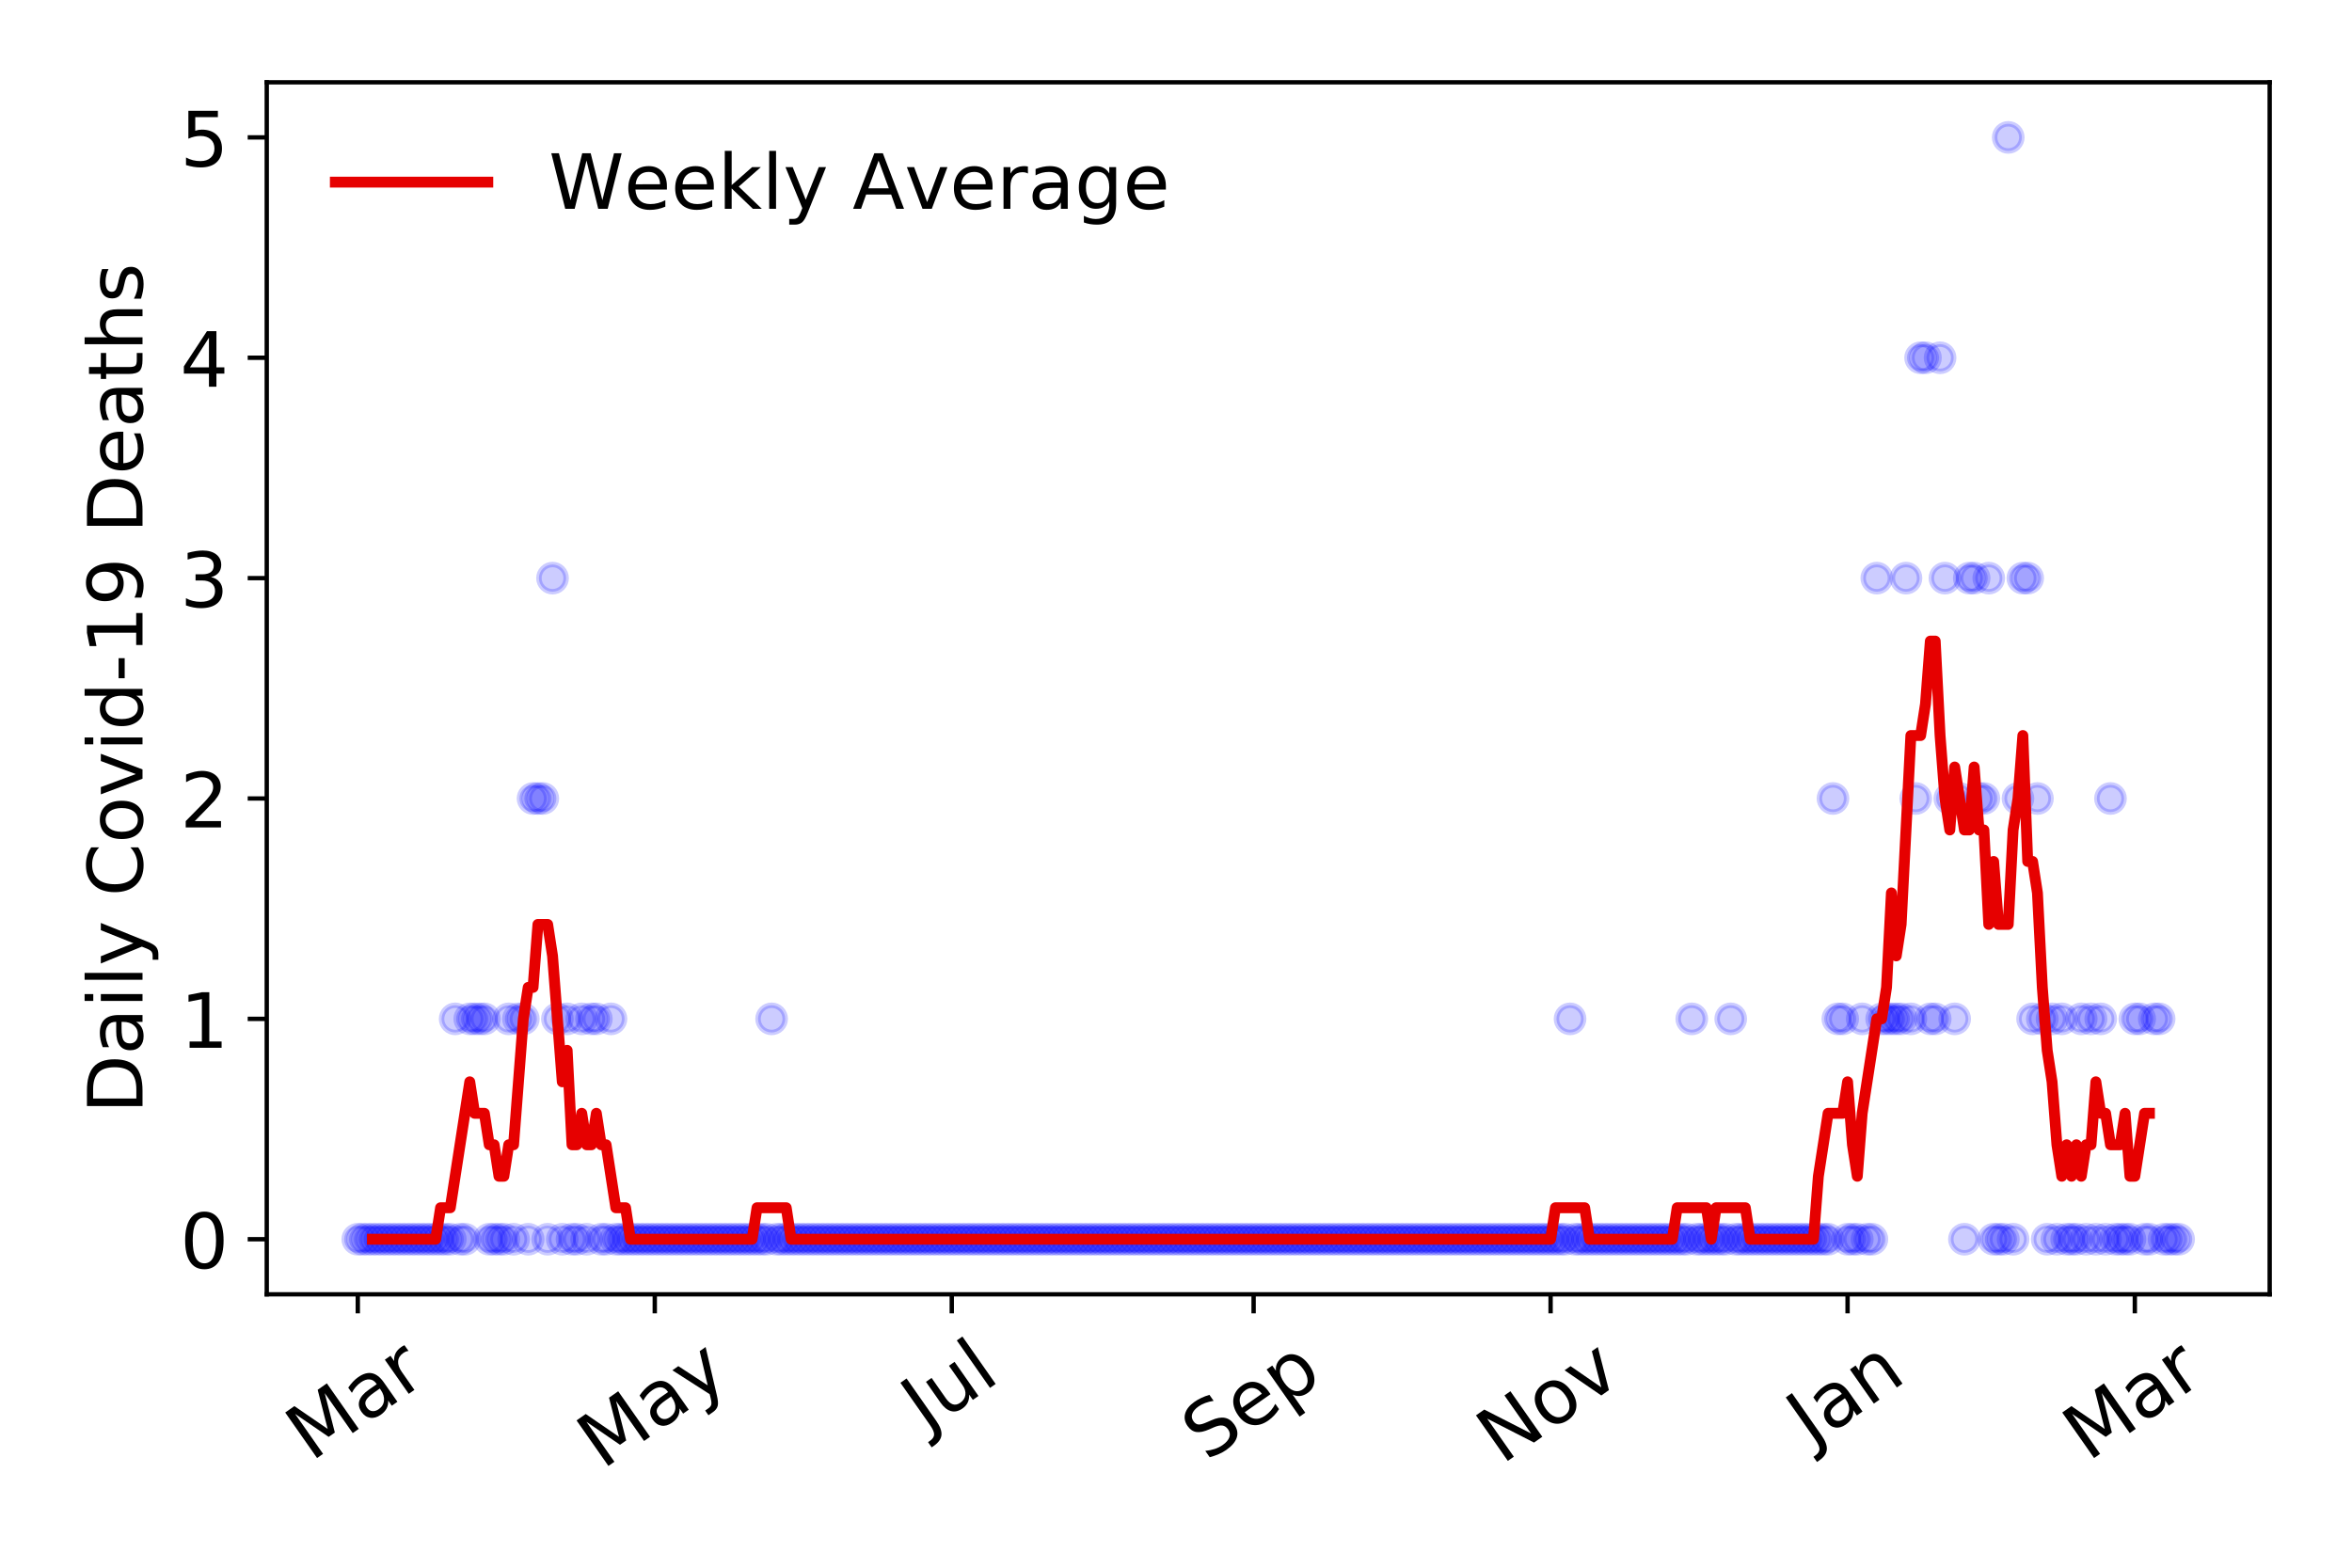<?xml version="1.0" encoding="utf-8" standalone="no"?>
<!DOCTYPE svg PUBLIC "-//W3C//DTD SVG 1.1//EN"
  "http://www.w3.org/Graphics/SVG/1.1/DTD/svg11.dtd">
<!-- Created with matplotlib (https://matplotlib.org/) -->
<svg height="288pt" version="1.1" viewBox="0 0 432 288" width="432pt" xmlns="http://www.w3.org/2000/svg" xmlns:xlink="http://www.w3.org/1999/xlink">
 <defs>
  <style type="text/css">
*{stroke-linecap:butt;stroke-linejoin:round;}
  </style>
 </defs>
 <g id="figure_1">
  <g id="patch_1">
   <path d="M 0 288 
L 432 288 
L 432 0 
L 0 0 
z
" style="fill:#ffffff;"/>
  </g>
  <g id="axes_1">
   <g id="patch_2">
    <path d="M 48.995 237.778 
L 416.88 237.778 
L 416.88 15.12 
L 48.995 15.12 
z
" style="fill:#ffffff;"/>
   </g>
   <g id="matplotlib.axis_1">
    <g id="xtick_1">
     <g id="line2d_1">
      <defs>
       <path d="M 0 0 
L 0 3.5 
" id="maace0bcd8e" style="stroke:#000000;stroke-width:0.8;"/>
      </defs>
      <g>
       <use style="stroke:#000000;stroke-width:0.8;" x="65.717" xlink:href="#maace0bcd8e" y="237.778"/>
      </g>
     </g>
     <g id="text_1">
      <!-- Mar -->
      <defs>
       <path d="M 9.812 72.906 
L 24.516 72.906 
L 43.109 23.297 
L 61.812 72.906 
L 76.516 72.906 
L 76.516 0 
L 66.891 0 
L 66.891 64.016 
L 48.094 14.016 
L 38.188 14.016 
L 19.391 64.016 
L 19.391 0 
L 9.812 0 
z
" id="DejaVuSans-77"/>
       <path d="M 34.281 27.484 
Q 23.391 27.484 19.188 25 
Q 14.984 22.516 14.984 16.5 
Q 14.984 11.719 18.141 8.906 
Q 21.297 6.109 26.703 6.109 
Q 34.188 6.109 38.703 11.406 
Q 43.219 16.703 43.219 25.484 
L 43.219 27.484 
z
M 52.203 31.203 
L 52.203 0 
L 43.219 0 
L 43.219 8.297 
Q 40.141 3.328 35.547 0.953 
Q 30.953 -1.422 24.312 -1.422 
Q 15.922 -1.422 10.953 3.297 
Q 6 8.016 6 15.922 
Q 6 25.141 12.172 29.828 
Q 18.359 34.516 30.609 34.516 
L 43.219 34.516 
L 43.219 35.406 
Q 43.219 41.609 39.141 45 
Q 35.062 48.391 27.688 48.391 
Q 23 48.391 18.547 47.266 
Q 14.109 46.141 10.016 43.891 
L 10.016 52.203 
Q 14.938 54.109 19.578 55.047 
Q 24.219 56 28.609 56 
Q 40.484 56 46.344 49.844 
Q 52.203 43.703 52.203 31.203 
z
" id="DejaVuSans-97"/>
       <path d="M 41.109 46.297 
Q 39.594 47.172 37.812 47.578 
Q 36.031 48 33.891 48 
Q 26.266 48 22.188 43.047 
Q 18.109 38.094 18.109 28.812 
L 18.109 0 
L 9.078 0 
L 9.078 54.688 
L 18.109 54.688 
L 18.109 46.188 
Q 20.953 51.172 25.484 53.578 
Q 30.031 56 36.531 56 
Q 37.453 56 38.578 55.875 
Q 39.703 55.766 41.062 55.516 
z
" id="DejaVuSans-114"/>
      </defs>
      <g transform="translate(57.114 268.643)rotate(-35)scale(0.14 -0.14)">
       <use xlink:href="#DejaVuSans-77"/>
       <use x="86.279" xlink:href="#DejaVuSans-97"/>
       <use x="147.559" xlink:href="#DejaVuSans-114"/>
      </g>
     </g>
    </g>
    <g id="xtick_2">
     <g id="line2d_2">
      <g>
       <use style="stroke:#000000;stroke-width:0.8;" x="120.265" xlink:href="#maace0bcd8e" y="237.778"/>
      </g>
     </g>
     <g id="text_2">
      <!-- May -->
      <defs>
       <path d="M 32.172 -5.078 
Q 28.375 -14.844 24.75 -17.812 
Q 21.141 -20.797 15.094 -20.797 
L 7.906 -20.797 
L 7.906 -13.281 
L 13.188 -13.281 
Q 16.891 -13.281 18.938 -11.516 
Q 21 -9.766 23.484 -3.219 
L 25.094 0.875 
L 2.984 54.688 
L 12.5 54.688 
L 29.594 11.922 
L 46.688 54.688 
L 56.203 54.688 
z
" id="DejaVuSans-121"/>
      </defs>
      <g transform="translate(110.626 270.094)rotate(-35)scale(0.14 -0.14)">
       <use xlink:href="#DejaVuSans-77"/>
       <use x="86.279" xlink:href="#DejaVuSans-97"/>
       <use x="147.559" xlink:href="#DejaVuSans-121"/>
      </g>
     </g>
    </g>
    <g id="xtick_3">
     <g id="line2d_3">
      <g>
       <use style="stroke:#000000;stroke-width:0.8;" x="174.813" xlink:href="#maace0bcd8e" y="237.778"/>
      </g>
     </g>
     <g id="text_3">
      <!-- Jul -->
      <defs>
       <path d="M 9.812 72.906 
L 19.672 72.906 
L 19.672 5.078 
Q 19.672 -8.109 14.672 -14.062 
Q 9.672 -20.016 -1.422 -20.016 
L -5.172 -20.016 
L -5.172 -11.719 
L -2.094 -11.719 
Q 4.438 -11.719 7.125 -8.047 
Q 9.812 -4.391 9.812 5.078 
z
" id="DejaVuSans-74"/>
       <path d="M 8.5 21.578 
L 8.5 54.688 
L 17.484 54.688 
L 17.484 21.922 
Q 17.484 14.156 20.5 10.266 
Q 23.531 6.391 29.594 6.391 
Q 36.859 6.391 41.078 11.031 
Q 45.312 15.672 45.312 23.688 
L 45.312 54.688 
L 54.297 54.688 
L 54.297 0 
L 45.312 0 
L 45.312 8.406 
Q 42.047 3.422 37.719 1 
Q 33.406 -1.422 27.688 -1.422 
Q 18.266 -1.422 13.375 4.438 
Q 8.5 10.297 8.5 21.578 
z
M 31.109 56 
z
" id="DejaVuSans-117"/>
       <path d="M 9.422 75.984 
L 18.406 75.984 
L 18.406 0 
L 9.422 0 
z
" id="DejaVuSans-108"/>
      </defs>
      <g transform="translate(170.11 263.181)rotate(-35)scale(0.14 -0.14)">
       <use xlink:href="#DejaVuSans-74"/>
       <use x="29.492" xlink:href="#DejaVuSans-117"/>
       <use x="92.871" xlink:href="#DejaVuSans-108"/>
      </g>
     </g>
    </g>
    <g id="xtick_4">
     <g id="line2d_4">
      <g>
       <use style="stroke:#000000;stroke-width:0.8;" x="230.255" xlink:href="#maace0bcd8e" y="237.778"/>
      </g>
     </g>
     <g id="text_4">
      <!-- Sep -->
      <defs>
       <path d="M 53.516 70.516 
L 53.516 60.891 
Q 47.906 63.578 42.922 64.891 
Q 37.938 66.219 33.297 66.219 
Q 25.25 66.219 20.875 63.094 
Q 16.5 59.969 16.5 54.203 
Q 16.5 49.359 19.406 46.891 
Q 22.312 44.438 30.422 42.922 
L 36.375 41.703 
Q 47.406 39.594 52.656 34.297 
Q 57.906 29 57.906 20.125 
Q 57.906 9.516 50.797 4.047 
Q 43.703 -1.422 29.984 -1.422 
Q 24.812 -1.422 18.969 -0.25 
Q 13.141 0.922 6.891 3.219 
L 6.891 13.375 
Q 12.891 10.016 18.656 8.297 
Q 24.422 6.594 29.984 6.594 
Q 38.422 6.594 43.016 9.906 
Q 47.609 13.234 47.609 19.391 
Q 47.609 24.75 44.312 27.781 
Q 41.016 30.812 33.5 32.328 
L 27.484 33.5 
Q 16.453 35.688 11.516 40.375 
Q 6.594 45.062 6.594 53.422 
Q 6.594 63.094 13.406 68.656 
Q 20.219 74.219 32.172 74.219 
Q 37.312 74.219 42.625 73.281 
Q 47.953 72.359 53.516 70.516 
z
" id="DejaVuSans-83"/>
       <path d="M 56.203 29.594 
L 56.203 25.203 
L 14.891 25.203 
Q 15.484 15.922 20.484 11.062 
Q 25.484 6.203 34.422 6.203 
Q 39.594 6.203 44.453 7.469 
Q 49.312 8.734 54.109 11.281 
L 54.109 2.781 
Q 49.266 0.734 44.188 -0.344 
Q 39.109 -1.422 33.891 -1.422 
Q 20.797 -1.422 13.156 6.188 
Q 5.516 13.812 5.516 26.812 
Q 5.516 40.234 12.766 48.109 
Q 20.016 56 32.328 56 
Q 43.359 56 49.781 48.891 
Q 56.203 41.797 56.203 29.594 
z
M 47.219 32.234 
Q 47.125 39.594 43.094 43.984 
Q 39.062 48.391 32.422 48.391 
Q 24.906 48.391 20.391 44.141 
Q 15.875 39.891 15.188 32.172 
z
" id="DejaVuSans-101"/>
       <path d="M 18.109 8.203 
L 18.109 -20.797 
L 9.078 -20.797 
L 9.078 54.688 
L 18.109 54.688 
L 18.109 46.391 
Q 20.953 51.266 25.266 53.625 
Q 29.594 56 35.594 56 
Q 45.562 56 51.781 48.094 
Q 58.016 40.188 58.016 27.297 
Q 58.016 14.406 51.781 6.484 
Q 45.562 -1.422 35.594 -1.422 
Q 29.594 -1.422 25.266 0.953 
Q 20.953 3.328 18.109 8.203 
z
M 48.688 27.297 
Q 48.688 37.203 44.609 42.844 
Q 40.531 48.484 33.406 48.484 
Q 26.266 48.484 22.188 42.844 
Q 18.109 37.203 18.109 27.297 
Q 18.109 17.391 22.188 11.75 
Q 26.266 6.109 33.406 6.109 
Q 40.531 6.109 44.609 11.75 
Q 48.688 17.391 48.688 27.297 
z
" id="DejaVuSans-112"/>
      </defs>
      <g transform="translate(221.662 268.629)rotate(-35)scale(0.14 -0.14)">
       <use xlink:href="#DejaVuSans-83"/>
       <use x="63.477" xlink:href="#DejaVuSans-101"/>
       <use x="125" xlink:href="#DejaVuSans-112"/>
      </g>
     </g>
    </g>
    <g id="xtick_5">
     <g id="line2d_5">
      <g>
       <use style="stroke:#000000;stroke-width:0.8;" x="284.803" xlink:href="#maace0bcd8e" y="237.778"/>
      </g>
     </g>
     <g id="text_5">
      <!-- Nov -->
      <defs>
       <path d="M 9.812 72.906 
L 23.094 72.906 
L 55.422 11.922 
L 55.422 72.906 
L 64.984 72.906 
L 64.984 0 
L 51.703 0 
L 19.391 60.984 
L 19.391 0 
L 9.812 0 
z
" id="DejaVuSans-78"/>
       <path d="M 30.609 48.391 
Q 23.391 48.391 19.188 42.75 
Q 14.984 37.109 14.984 27.297 
Q 14.984 17.484 19.156 11.844 
Q 23.344 6.203 30.609 6.203 
Q 37.797 6.203 41.984 11.859 
Q 46.188 17.531 46.188 27.297 
Q 46.188 37.016 41.984 42.703 
Q 37.797 48.391 30.609 48.391 
z
M 30.609 56 
Q 42.328 56 49.016 48.375 
Q 55.719 40.766 55.719 27.297 
Q 55.719 13.875 49.016 6.219 
Q 42.328 -1.422 30.609 -1.422 
Q 18.844 -1.422 12.172 6.219 
Q 5.516 13.875 5.516 27.297 
Q 5.516 40.766 12.172 48.375 
Q 18.844 56 30.609 56 
z
" id="DejaVuSans-111"/>
       <path d="M 2.984 54.688 
L 12.5 54.688 
L 29.594 8.797 
L 46.688 54.688 
L 56.203 54.688 
L 35.688 0 
L 23.484 0 
z
" id="DejaVuSans-118"/>
      </defs>
      <g transform="translate(275.826 269.166)rotate(-35)scale(0.14 -0.14)">
       <use xlink:href="#DejaVuSans-78"/>
       <use x="74.805" xlink:href="#DejaVuSans-111"/>
       <use x="135.986" xlink:href="#DejaVuSans-118"/>
      </g>
     </g>
    </g>
    <g id="xtick_6">
     <g id="line2d_6">
      <g>
       <use style="stroke:#000000;stroke-width:0.8;" x="339.351" xlink:href="#maace0bcd8e" y="237.778"/>
      </g>
     </g>
     <g id="text_6">
      <!-- Jan -->
      <defs>
       <path d="M 54.891 33.016 
L 54.891 0 
L 45.906 0 
L 45.906 32.719 
Q 45.906 40.484 42.875 44.328 
Q 39.844 48.188 33.797 48.188 
Q 26.516 48.188 22.312 43.547 
Q 18.109 38.922 18.109 30.906 
L 18.109 0 
L 9.078 0 
L 9.078 54.688 
L 18.109 54.688 
L 18.109 46.188 
Q 21.344 51.125 25.703 53.562 
Q 30.078 56 35.797 56 
Q 45.219 56 50.047 50.172 
Q 54.891 44.344 54.891 33.016 
z
" id="DejaVuSans-110"/>
      </defs>
      <g transform="translate(332.727 265.871)rotate(-35)scale(0.14 -0.14)">
       <use xlink:href="#DejaVuSans-74"/>
       <use x="29.492" xlink:href="#DejaVuSans-97"/>
       <use x="90.771" xlink:href="#DejaVuSans-110"/>
      </g>
     </g>
    </g>
    <g id="xtick_7">
     <g id="line2d_7">
      <g>
       <use style="stroke:#000000;stroke-width:0.8;" x="392.11" xlink:href="#maace0bcd8e" y="237.778"/>
      </g>
     </g>
     <g id="text_7">
      <!-- Mar -->
      <g transform="translate(383.507 268.643)rotate(-35)scale(0.14 -0.14)">
       <use xlink:href="#DejaVuSans-77"/>
       <use x="86.279" xlink:href="#DejaVuSans-97"/>
       <use x="147.559" xlink:href="#DejaVuSans-114"/>
      </g>
     </g>
    </g>
   </g>
   <g id="matplotlib.axis_2">
    <g id="ytick_1">
     <g id="line2d_8">
      <defs>
       <path d="M 0 0 
L -3.5 0 
" id="mf534219161" style="stroke:#000000;stroke-width:0.8;"/>
      </defs>
      <g>
       <use style="stroke:#000000;stroke-width:0.8;" x="48.995" xlink:href="#mf534219161" y="227.657"/>
      </g>
     </g>
     <g id="text_8">
      <!-- 0 -->
      <defs>
       <path d="M 31.781 66.406 
Q 24.172 66.406 20.328 58.906 
Q 16.5 51.422 16.5 36.375 
Q 16.5 21.391 20.328 13.891 
Q 24.172 6.391 31.781 6.391 
Q 39.453 6.391 43.281 13.891 
Q 47.125 21.391 47.125 36.375 
Q 47.125 51.422 43.281 58.906 
Q 39.453 66.406 31.781 66.406 
z
M 31.781 74.219 
Q 44.047 74.219 50.516 64.516 
Q 56.984 54.828 56.984 36.375 
Q 56.984 17.969 50.516 8.266 
Q 44.047 -1.422 31.781 -1.422 
Q 19.531 -1.422 13.062 8.266 
Q 6.594 17.969 6.594 36.375 
Q 6.594 54.828 13.062 64.516 
Q 19.531 74.219 31.781 74.219 
z
" id="DejaVuSans-48"/>
      </defs>
      <g transform="translate(33.087 232.976)scale(0.14 -0.14)">
       <use xlink:href="#DejaVuSans-48"/>
      </g>
     </g>
    </g>
    <g id="ytick_2">
     <g id="line2d_9">
      <g>
       <use style="stroke:#000000;stroke-width:0.8;" x="48.995" xlink:href="#mf534219161" y="187.174"/>
      </g>
     </g>
     <g id="text_9">
      <!-- 1 -->
      <defs>
       <path d="M 12.406 8.297 
L 28.516 8.297 
L 28.516 63.922 
L 10.984 60.406 
L 10.984 69.391 
L 28.422 72.906 
L 38.281 72.906 
L 38.281 8.297 
L 54.391 8.297 
L 54.391 0 
L 12.406 0 
z
" id="DejaVuSans-49"/>
      </defs>
      <g transform="translate(33.087 192.493)scale(0.14 -0.14)">
       <use xlink:href="#DejaVuSans-49"/>
      </g>
     </g>
    </g>
    <g id="ytick_3">
     <g id="line2d_10">
      <g>
       <use style="stroke:#000000;stroke-width:0.8;" x="48.995" xlink:href="#mf534219161" y="146.691"/>
      </g>
     </g>
     <g id="text_10">
      <!-- 2 -->
      <defs>
       <path d="M 19.188 8.297 
L 53.609 8.297 
L 53.609 0 
L 7.328 0 
L 7.328 8.297 
Q 12.938 14.109 22.625 23.891 
Q 32.328 33.688 34.812 36.531 
Q 39.547 41.844 41.422 45.531 
Q 43.312 49.219 43.312 52.781 
Q 43.312 58.594 39.234 62.25 
Q 35.156 65.922 28.609 65.922 
Q 23.969 65.922 18.812 64.312 
Q 13.672 62.703 7.812 59.422 
L 7.812 69.391 
Q 13.766 71.781 18.938 73 
Q 24.125 74.219 28.422 74.219 
Q 39.75 74.219 46.484 68.547 
Q 53.219 62.891 53.219 53.422 
Q 53.219 48.922 51.531 44.891 
Q 49.859 40.875 45.406 35.406 
Q 44.188 33.984 37.641 27.219 
Q 31.109 20.453 19.188 8.297 
z
" id="DejaVuSans-50"/>
      </defs>
      <g transform="translate(33.087 152.01)scale(0.14 -0.14)">
       <use xlink:href="#DejaVuSans-50"/>
      </g>
     </g>
    </g>
    <g id="ytick_4">
     <g id="line2d_11">
      <g>
       <use style="stroke:#000000;stroke-width:0.8;" x="48.995" xlink:href="#mf534219161" y="106.207"/>
      </g>
     </g>
     <g id="text_11">
      <!-- 3 -->
      <defs>
       <path d="M 40.578 39.312 
Q 47.656 37.797 51.625 33 
Q 55.609 28.219 55.609 21.188 
Q 55.609 10.406 48.188 4.484 
Q 40.766 -1.422 27.094 -1.422 
Q 22.516 -1.422 17.656 -0.516 
Q 12.797 0.391 7.625 2.203 
L 7.625 11.719 
Q 11.719 9.328 16.594 8.109 
Q 21.484 6.891 26.812 6.891 
Q 36.078 6.891 40.938 10.547 
Q 45.797 14.203 45.797 21.188 
Q 45.797 27.641 41.281 31.266 
Q 36.766 34.906 28.719 34.906 
L 20.219 34.906 
L 20.219 43.016 
L 29.109 43.016 
Q 36.375 43.016 40.234 45.922 
Q 44.094 48.828 44.094 54.297 
Q 44.094 59.906 40.109 62.906 
Q 36.141 65.922 28.719 65.922 
Q 24.656 65.922 20.016 65.031 
Q 15.375 64.156 9.812 62.312 
L 9.812 71.094 
Q 15.438 72.656 20.344 73.438 
Q 25.25 74.219 29.594 74.219 
Q 40.828 74.219 47.359 69.109 
Q 53.906 64.016 53.906 55.328 
Q 53.906 49.266 50.438 45.094 
Q 46.969 40.922 40.578 39.312 
z
" id="DejaVuSans-51"/>
      </defs>
      <g transform="translate(33.087 111.526)scale(0.14 -0.14)">
       <use xlink:href="#DejaVuSans-51"/>
      </g>
     </g>
    </g>
    <g id="ytick_5">
     <g id="line2d_12">
      <g>
       <use style="stroke:#000000;stroke-width:0.8;" x="48.995" xlink:href="#mf534219161" y="65.724"/>
      </g>
     </g>
     <g id="text_12">
      <!-- 4 -->
      <defs>
       <path d="M 37.797 64.312 
L 12.891 25.391 
L 37.797 25.391 
z
M 35.203 72.906 
L 47.609 72.906 
L 47.609 25.391 
L 58.016 25.391 
L 58.016 17.188 
L 47.609 17.188 
L 47.609 0 
L 37.797 0 
L 37.797 17.188 
L 4.891 17.188 
L 4.891 26.703 
z
" id="DejaVuSans-52"/>
      </defs>
      <g transform="translate(33.087 71.043)scale(0.14 -0.14)">
       <use xlink:href="#DejaVuSans-52"/>
      </g>
     </g>
    </g>
    <g id="ytick_6">
     <g id="line2d_13">
      <g>
       <use style="stroke:#000000;stroke-width:0.8;" x="48.995" xlink:href="#mf534219161" y="25.241"/>
      </g>
     </g>
     <g id="text_13">
      <!-- 5 -->
      <defs>
       <path d="M 10.797 72.906 
L 49.516 72.906 
L 49.516 64.594 
L 19.828 64.594 
L 19.828 46.734 
Q 21.969 47.469 24.109 47.828 
Q 26.266 48.188 28.422 48.188 
Q 40.625 48.188 47.75 41.5 
Q 54.891 34.812 54.891 23.391 
Q 54.891 11.625 47.562 5.094 
Q 40.234 -1.422 26.906 -1.422 
Q 22.312 -1.422 17.547 -0.641 
Q 12.797 0.141 7.719 1.703 
L 7.719 11.625 
Q 12.109 9.234 16.797 8.062 
Q 21.484 6.891 26.703 6.891 
Q 35.156 6.891 40.078 11.328 
Q 45.016 15.766 45.016 23.391 
Q 45.016 31 40.078 35.438 
Q 35.156 39.891 26.703 39.891 
Q 22.75 39.891 18.812 39.016 
Q 14.891 38.141 10.797 36.281 
z
" id="DejaVuSans-53"/>
      </defs>
      <g transform="translate(33.087 30.56)scale(0.14 -0.14)">
       <use xlink:href="#DejaVuSans-53"/>
      </g>
     </g>
    </g>
    <g id="text_14">
     <!-- Daily Covid-19 Deaths -->
     <defs>
      <path d="M 19.672 64.797 
L 19.672 8.109 
L 31.594 8.109 
Q 46.688 8.109 53.688 14.938 
Q 60.688 21.781 60.688 36.531 
Q 60.688 51.172 53.688 57.984 
Q 46.688 64.797 31.594 64.797 
z
M 9.812 72.906 
L 30.078 72.906 
Q 51.266 72.906 61.172 64.094 
Q 71.094 55.281 71.094 36.531 
Q 71.094 17.672 61.125 8.828 
Q 51.172 0 30.078 0 
L 9.812 0 
z
" id="DejaVuSans-68"/>
      <path d="M 9.422 54.688 
L 18.406 54.688 
L 18.406 0 
L 9.422 0 
z
M 9.422 75.984 
L 18.406 75.984 
L 18.406 64.594 
L 9.422 64.594 
z
" id="DejaVuSans-105"/>
      <path id="DejaVuSans-32"/>
      <path d="M 64.406 67.281 
L 64.406 56.891 
Q 59.422 61.531 53.781 63.812 
Q 48.141 66.109 41.797 66.109 
Q 29.297 66.109 22.656 58.469 
Q 16.016 50.828 16.016 36.375 
Q 16.016 21.969 22.656 14.328 
Q 29.297 6.688 41.797 6.688 
Q 48.141 6.688 53.781 8.984 
Q 59.422 11.281 64.406 15.922 
L 64.406 5.609 
Q 59.234 2.094 53.438 0.328 
Q 47.656 -1.422 41.219 -1.422 
Q 24.656 -1.422 15.125 8.703 
Q 5.609 18.844 5.609 36.375 
Q 5.609 53.953 15.125 64.078 
Q 24.656 74.219 41.219 74.219 
Q 47.75 74.219 53.531 72.484 
Q 59.328 70.75 64.406 67.281 
z
" id="DejaVuSans-67"/>
      <path d="M 45.406 46.391 
L 45.406 75.984 
L 54.391 75.984 
L 54.391 0 
L 45.406 0 
L 45.406 8.203 
Q 42.578 3.328 38.25 0.953 
Q 33.938 -1.422 27.875 -1.422 
Q 17.969 -1.422 11.734 6.484 
Q 5.516 14.406 5.516 27.297 
Q 5.516 40.188 11.734 48.094 
Q 17.969 56 27.875 56 
Q 33.938 56 38.25 53.625 
Q 42.578 51.266 45.406 46.391 
z
M 14.797 27.297 
Q 14.797 17.391 18.875 11.75 
Q 22.953 6.109 30.078 6.109 
Q 37.203 6.109 41.297 11.75 
Q 45.406 17.391 45.406 27.297 
Q 45.406 37.203 41.297 42.844 
Q 37.203 48.484 30.078 48.484 
Q 22.953 48.484 18.875 42.844 
Q 14.797 37.203 14.797 27.297 
z
" id="DejaVuSans-100"/>
      <path d="M 4.891 31.391 
L 31.203 31.391 
L 31.203 23.391 
L 4.891 23.391 
z
" id="DejaVuSans-45"/>
      <path d="M 10.984 1.516 
L 10.984 10.5 
Q 14.703 8.734 18.5 7.812 
Q 22.312 6.891 25.984 6.891 
Q 35.75 6.891 40.891 13.453 
Q 46.047 20.016 46.781 33.406 
Q 43.953 29.203 39.594 26.953 
Q 35.25 24.703 29.984 24.703 
Q 19.047 24.703 12.672 31.312 
Q 6.297 37.938 6.297 49.422 
Q 6.297 60.641 12.938 67.422 
Q 19.578 74.219 30.609 74.219 
Q 43.266 74.219 49.922 64.516 
Q 56.594 54.828 56.594 36.375 
Q 56.594 19.141 48.406 8.859 
Q 40.234 -1.422 26.422 -1.422 
Q 22.703 -1.422 18.891 -0.688 
Q 15.094 0.047 10.984 1.516 
z
M 30.609 32.422 
Q 37.25 32.422 41.125 36.953 
Q 45.016 41.5 45.016 49.422 
Q 45.016 57.281 41.125 61.844 
Q 37.25 66.406 30.609 66.406 
Q 23.969 66.406 20.094 61.844 
Q 16.219 57.281 16.219 49.422 
Q 16.219 41.5 20.094 36.953 
Q 23.969 32.422 30.609 32.422 
z
" id="DejaVuSans-57"/>
      <path d="M 18.312 70.219 
L 18.312 54.688 
L 36.812 54.688 
L 36.812 47.703 
L 18.312 47.703 
L 18.312 18.016 
Q 18.312 11.328 20.141 9.422 
Q 21.969 7.516 27.594 7.516 
L 36.812 7.516 
L 36.812 0 
L 27.594 0 
Q 17.188 0 13.234 3.875 
Q 9.281 7.766 9.281 18.016 
L 9.281 47.703 
L 2.688 47.703 
L 2.688 54.688 
L 9.281 54.688 
L 9.281 70.219 
z
" id="DejaVuSans-116"/>
      <path d="M 54.891 33.016 
L 54.891 0 
L 45.906 0 
L 45.906 32.719 
Q 45.906 40.484 42.875 44.328 
Q 39.844 48.188 33.797 48.188 
Q 26.516 48.188 22.312 43.547 
Q 18.109 38.922 18.109 30.906 
L 18.109 0 
L 9.078 0 
L 9.078 75.984 
L 18.109 75.984 
L 18.109 46.188 
Q 21.344 51.125 25.703 53.562 
Q 30.078 56 35.797 56 
Q 45.219 56 50.047 50.172 
Q 54.891 44.344 54.891 33.016 
z
" id="DejaVuSans-104"/>
      <path d="M 44.281 53.078 
L 44.281 44.578 
Q 40.484 46.531 36.375 47.5 
Q 32.281 48.484 27.875 48.484 
Q 21.188 48.484 17.844 46.438 
Q 14.5 44.391 14.5 40.281 
Q 14.5 37.156 16.891 35.375 
Q 19.281 33.594 26.516 31.984 
L 29.594 31.297 
Q 39.156 29.25 43.188 25.516 
Q 47.219 21.781 47.219 15.094 
Q 47.219 7.469 41.188 3.016 
Q 35.156 -1.422 24.609 -1.422 
Q 20.219 -1.422 15.453 -0.562 
Q 10.688 0.297 5.422 2 
L 5.422 11.281 
Q 10.406 8.688 15.234 7.391 
Q 20.062 6.109 24.812 6.109 
Q 31.156 6.109 34.562 8.281 
Q 37.984 10.453 37.984 14.406 
Q 37.984 18.062 35.516 20.016 
Q 33.062 21.969 24.703 23.781 
L 21.578 24.516 
Q 13.234 26.266 9.516 29.906 
Q 5.812 33.547 5.812 39.891 
Q 5.812 47.609 11.281 51.797 
Q 16.75 56 26.812 56 
Q 31.781 56 36.172 55.266 
Q 40.578 54.547 44.281 53.078 
z
" id="DejaVuSans-115"/>
     </defs>
     <g transform="translate(26.176 204.56)rotate(-90)scale(0.14 -0.14)">
      <use xlink:href="#DejaVuSans-68"/>
      <use x="77.002" xlink:href="#DejaVuSans-97"/>
      <use x="138.281" xlink:href="#DejaVuSans-105"/>
      <use x="166.064" xlink:href="#DejaVuSans-108"/>
      <use x="193.848" xlink:href="#DejaVuSans-121"/>
      <use x="253.027" xlink:href="#DejaVuSans-32"/>
      <use x="284.814" xlink:href="#DejaVuSans-67"/>
      <use x="354.639" xlink:href="#DejaVuSans-111"/>
      <use x="415.82" xlink:href="#DejaVuSans-118"/>
      <use x="475" xlink:href="#DejaVuSans-105"/>
      <use x="502.783" xlink:href="#DejaVuSans-100"/>
      <use x="566.26" xlink:href="#DejaVuSans-45"/>
      <use x="602.344" xlink:href="#DejaVuSans-49"/>
      <use x="665.967" xlink:href="#DejaVuSans-57"/>
      <use x="729.59" xlink:href="#DejaVuSans-32"/>
      <use x="761.377" xlink:href="#DejaVuSans-68"/>
      <use x="838.379" xlink:href="#DejaVuSans-101"/>
      <use x="899.902" xlink:href="#DejaVuSans-97"/>
      <use x="961.182" xlink:href="#DejaVuSans-116"/>
      <use x="1000.391" xlink:href="#DejaVuSans-104"/>
      <use x="1063.77" xlink:href="#DejaVuSans-115"/>
     </g>
    </g>
   </g>
   <g id="line2d_14">
    <defs>
     <path d="M 0 2.5 
C 0.663 2.5 1.299 2.237 1.768 1.768 
C 2.237 1.299 2.5 0.663 2.5 0 
C 2.5 -0.663 2.237 -1.299 1.768 -1.768 
C 1.299 -2.237 0.663 -2.5 0 -2.5 
C -0.663 -2.5 -1.299 -2.237 -1.768 -1.768 
C -2.237 -1.299 -2.5 -0.663 -2.5 0 
C -2.5 0.663 -2.237 1.299 -1.768 1.768 
C -1.299 2.237 -0.663 2.5 0 2.5 
z
" id="m96a4a7be0c" style="stroke:#0000ff;stroke-opacity:0.2;"/>
    </defs>
    <g clip-path="url(#pa4f0c37da9)">
     <use style="fill:#0000ff;fill-opacity:0.2;stroke:#0000ff;stroke-opacity:0.2;" x="65.717" xlink:href="#m96a4a7be0c" y="227.657"/>
     <use style="fill:#0000ff;fill-opacity:0.2;stroke:#0000ff;stroke-opacity:0.2;" x="66.611" xlink:href="#m96a4a7be0c" y="227.657"/>
     <use style="fill:#0000ff;fill-opacity:0.2;stroke:#0000ff;stroke-opacity:0.2;" x="67.505" xlink:href="#m96a4a7be0c" y="227.657"/>
     <use style="fill:#0000ff;fill-opacity:0.2;stroke:#0000ff;stroke-opacity:0.2;" x="68.4" xlink:href="#m96a4a7be0c" y="227.657"/>
     <use style="fill:#0000ff;fill-opacity:0.2;stroke:#0000ff;stroke-opacity:0.2;" x="69.294" xlink:href="#m96a4a7be0c" y="227.657"/>
     <use style="fill:#0000ff;fill-opacity:0.2;stroke:#0000ff;stroke-opacity:0.2;" x="70.188" xlink:href="#m96a4a7be0c" y="227.657"/>
     <use style="fill:#0000ff;fill-opacity:0.2;stroke:#0000ff;stroke-opacity:0.2;" x="71.082" xlink:href="#m96a4a7be0c" y="227.657"/>
     <use style="fill:#0000ff;fill-opacity:0.2;stroke:#0000ff;stroke-opacity:0.2;" x="71.977" xlink:href="#m96a4a7be0c" y="227.657"/>
     <use style="fill:#0000ff;fill-opacity:0.2;stroke:#0000ff;stroke-opacity:0.2;" x="72.871" xlink:href="#m96a4a7be0c" y="227.657"/>
     <use style="fill:#0000ff;fill-opacity:0.2;stroke:#0000ff;stroke-opacity:0.2;" x="73.765" xlink:href="#m96a4a7be0c" y="227.657"/>
     <use style="fill:#0000ff;fill-opacity:0.2;stroke:#0000ff;stroke-opacity:0.2;" x="74.659" xlink:href="#m96a4a7be0c" y="227.657"/>
     <use style="fill:#0000ff;fill-opacity:0.2;stroke:#0000ff;stroke-opacity:0.2;" x="75.554" xlink:href="#m96a4a7be0c" y="227.657"/>
     <use style="fill:#0000ff;fill-opacity:0.2;stroke:#0000ff;stroke-opacity:0.2;" x="76.448" xlink:href="#m96a4a7be0c" y="227.657"/>
     <use style="fill:#0000ff;fill-opacity:0.2;stroke:#0000ff;stroke-opacity:0.2;" x="77.342" xlink:href="#m96a4a7be0c" y="227.657"/>
     <use style="fill:#0000ff;fill-opacity:0.2;stroke:#0000ff;stroke-opacity:0.2;" x="78.236" xlink:href="#m96a4a7be0c" y="227.657"/>
     <use style="fill:#0000ff;fill-opacity:0.2;stroke:#0000ff;stroke-opacity:0.2;" x="79.13" xlink:href="#m96a4a7be0c" y="227.657"/>
     <use style="fill:#0000ff;fill-opacity:0.2;stroke:#0000ff;stroke-opacity:0.2;" x="80.025" xlink:href="#m96a4a7be0c" y="227.657"/>
     <use style="fill:#0000ff;fill-opacity:0.2;stroke:#0000ff;stroke-opacity:0.2;" x="80.919" xlink:href="#m96a4a7be0c" y="227.657"/>
     <use style="fill:#0000ff;fill-opacity:0.2;stroke:#0000ff;stroke-opacity:0.2;" x="81.813" xlink:href="#m96a4a7be0c" y="227.657"/>
     <use style="fill:#0000ff;fill-opacity:0.2;stroke:#0000ff;stroke-opacity:0.2;" x="82.707" xlink:href="#m96a4a7be0c" y="227.657"/>
     <use style="fill:#0000ff;fill-opacity:0.2;stroke:#0000ff;stroke-opacity:0.2;" x="83.602" xlink:href="#m96a4a7be0c" y="187.174"/>
     <use style="fill:#0000ff;fill-opacity:0.2;stroke:#0000ff;stroke-opacity:0.2;" x="84.496" xlink:href="#m96a4a7be0c" y="227.657"/>
     <use style="fill:#0000ff;fill-opacity:0.2;stroke:#0000ff;stroke-opacity:0.2;" x="85.39" xlink:href="#m96a4a7be0c" y="227.657"/>
     <use style="fill:#0000ff;fill-opacity:0.2;stroke:#0000ff;stroke-opacity:0.2;" x="86.284" xlink:href="#m96a4a7be0c" y="187.174"/>
     <use style="fill:#0000ff;fill-opacity:0.2;stroke:#0000ff;stroke-opacity:0.2;" x="87.178" xlink:href="#m96a4a7be0c" y="187.174"/>
     <use style="fill:#0000ff;fill-opacity:0.2;stroke:#0000ff;stroke-opacity:0.2;" x="88.073" xlink:href="#m96a4a7be0c" y="187.174"/>
     <use style="fill:#0000ff;fill-opacity:0.2;stroke:#0000ff;stroke-opacity:0.2;" x="88.967" xlink:href="#m96a4a7be0c" y="187.174"/>
     <use style="fill:#0000ff;fill-opacity:0.2;stroke:#0000ff;stroke-opacity:0.2;" x="89.861" xlink:href="#m96a4a7be0c" y="227.657"/>
     <use style="fill:#0000ff;fill-opacity:0.2;stroke:#0000ff;stroke-opacity:0.2;" x="90.755" xlink:href="#m96a4a7be0c" y="227.657"/>
     <use style="fill:#0000ff;fill-opacity:0.2;stroke:#0000ff;stroke-opacity:0.2;" x="91.65" xlink:href="#m96a4a7be0c" y="227.657"/>
     <use style="fill:#0000ff;fill-opacity:0.2;stroke:#0000ff;stroke-opacity:0.2;" x="92.544" xlink:href="#m96a4a7be0c" y="227.657"/>
     <use style="fill:#0000ff;fill-opacity:0.2;stroke:#0000ff;stroke-opacity:0.2;" x="93.438" xlink:href="#m96a4a7be0c" y="187.174"/>
     <use style="fill:#0000ff;fill-opacity:0.2;stroke:#0000ff;stroke-opacity:0.2;" x="94.332" xlink:href="#m96a4a7be0c" y="227.657"/>
     <use style="fill:#0000ff;fill-opacity:0.2;stroke:#0000ff;stroke-opacity:0.2;" x="95.227" xlink:href="#m96a4a7be0c" y="187.174"/>
     <use style="fill:#0000ff;fill-opacity:0.2;stroke:#0000ff;stroke-opacity:0.2;" x="96.121" xlink:href="#m96a4a7be0c" y="187.174"/>
     <use style="fill:#0000ff;fill-opacity:0.2;stroke:#0000ff;stroke-opacity:0.2;" x="97.015" xlink:href="#m96a4a7be0c" y="227.657"/>
     <use style="fill:#0000ff;fill-opacity:0.2;stroke:#0000ff;stroke-opacity:0.2;" x="97.909" xlink:href="#m96a4a7be0c" y="146.691"/>
     <use style="fill:#0000ff;fill-opacity:0.2;stroke:#0000ff;stroke-opacity:0.2;" x="98.803" xlink:href="#m96a4a7be0c" y="146.691"/>
     <use style="fill:#0000ff;fill-opacity:0.2;stroke:#0000ff;stroke-opacity:0.2;" x="99.698" xlink:href="#m96a4a7be0c" y="146.691"/>
     <use style="fill:#0000ff;fill-opacity:0.2;stroke:#0000ff;stroke-opacity:0.2;" x="100.592" xlink:href="#m96a4a7be0c" y="227.657"/>
     <use style="fill:#0000ff;fill-opacity:0.2;stroke:#0000ff;stroke-opacity:0.2;" x="101.486" xlink:href="#m96a4a7be0c" y="106.207"/>
     <use style="fill:#0000ff;fill-opacity:0.2;stroke:#0000ff;stroke-opacity:0.2;" x="102.38" xlink:href="#m96a4a7be0c" y="187.174"/>
     <use style="fill:#0000ff;fill-opacity:0.2;stroke:#0000ff;stroke-opacity:0.2;" x="103.275" xlink:href="#m96a4a7be0c" y="227.657"/>
     <use style="fill:#0000ff;fill-opacity:0.2;stroke:#0000ff;stroke-opacity:0.2;" x="104.169" xlink:href="#m96a4a7be0c" y="187.174"/>
     <use style="fill:#0000ff;fill-opacity:0.2;stroke:#0000ff;stroke-opacity:0.2;" x="105.063" xlink:href="#m96a4a7be0c" y="227.657"/>
     <use style="fill:#0000ff;fill-opacity:0.2;stroke:#0000ff;stroke-opacity:0.2;" x="105.957" xlink:href="#m96a4a7be0c" y="227.657"/>
     <use style="fill:#0000ff;fill-opacity:0.2;stroke:#0000ff;stroke-opacity:0.2;" x="106.851" xlink:href="#m96a4a7be0c" y="187.174"/>
     <use style="fill:#0000ff;fill-opacity:0.2;stroke:#0000ff;stroke-opacity:0.2;" x="107.746" xlink:href="#m96a4a7be0c" y="227.657"/>
     <use style="fill:#0000ff;fill-opacity:0.2;stroke:#0000ff;stroke-opacity:0.2;" x="108.64" xlink:href="#m96a4a7be0c" y="187.174"/>
     <use style="fill:#0000ff;fill-opacity:0.2;stroke:#0000ff;stroke-opacity:0.2;" x="109.534" xlink:href="#m96a4a7be0c" y="187.174"/>
     <use style="fill:#0000ff;fill-opacity:0.2;stroke:#0000ff;stroke-opacity:0.2;" x="110.428" xlink:href="#m96a4a7be0c" y="227.657"/>
     <use style="fill:#0000ff;fill-opacity:0.2;stroke:#0000ff;stroke-opacity:0.2;" x="111.323" xlink:href="#m96a4a7be0c" y="227.657"/>
     <use style="fill:#0000ff;fill-opacity:0.2;stroke:#0000ff;stroke-opacity:0.2;" x="112.217" xlink:href="#m96a4a7be0c" y="187.174"/>
     <use style="fill:#0000ff;fill-opacity:0.2;stroke:#0000ff;stroke-opacity:0.2;" x="113.111" xlink:href="#m96a4a7be0c" y="227.657"/>
     <use style="fill:#0000ff;fill-opacity:0.2;stroke:#0000ff;stroke-opacity:0.2;" x="114.005" xlink:href="#m96a4a7be0c" y="227.657"/>
     <use style="fill:#0000ff;fill-opacity:0.2;stroke:#0000ff;stroke-opacity:0.2;" x="114.9" xlink:href="#m96a4a7be0c" y="227.657"/>
     <use style="fill:#0000ff;fill-opacity:0.2;stroke:#0000ff;stroke-opacity:0.2;" x="115.794" xlink:href="#m96a4a7be0c" y="227.657"/>
     <use style="fill:#0000ff;fill-opacity:0.2;stroke:#0000ff;stroke-opacity:0.2;" x="116.688" xlink:href="#m96a4a7be0c" y="227.657"/>
     <use style="fill:#0000ff;fill-opacity:0.2;stroke:#0000ff;stroke-opacity:0.2;" x="117.582" xlink:href="#m96a4a7be0c" y="227.657"/>
     <use style="fill:#0000ff;fill-opacity:0.2;stroke:#0000ff;stroke-opacity:0.2;" x="118.476" xlink:href="#m96a4a7be0c" y="227.657"/>
     <use style="fill:#0000ff;fill-opacity:0.2;stroke:#0000ff;stroke-opacity:0.2;" x="119.371" xlink:href="#m96a4a7be0c" y="227.657"/>
     <use style="fill:#0000ff;fill-opacity:0.2;stroke:#0000ff;stroke-opacity:0.2;" x="120.265" xlink:href="#m96a4a7be0c" y="227.657"/>
     <use style="fill:#0000ff;fill-opacity:0.2;stroke:#0000ff;stroke-opacity:0.2;" x="121.159" xlink:href="#m96a4a7be0c" y="227.657"/>
     <use style="fill:#0000ff;fill-opacity:0.2;stroke:#0000ff;stroke-opacity:0.2;" x="122.053" xlink:href="#m96a4a7be0c" y="227.657"/>
     <use style="fill:#0000ff;fill-opacity:0.2;stroke:#0000ff;stroke-opacity:0.2;" x="122.948" xlink:href="#m96a4a7be0c" y="227.657"/>
     <use style="fill:#0000ff;fill-opacity:0.2;stroke:#0000ff;stroke-opacity:0.2;" x="123.842" xlink:href="#m96a4a7be0c" y="227.657"/>
     <use style="fill:#0000ff;fill-opacity:0.2;stroke:#0000ff;stroke-opacity:0.2;" x="124.736" xlink:href="#m96a4a7be0c" y="227.657"/>
     <use style="fill:#0000ff;fill-opacity:0.2;stroke:#0000ff;stroke-opacity:0.2;" x="125.63" xlink:href="#m96a4a7be0c" y="227.657"/>
     <use style="fill:#0000ff;fill-opacity:0.2;stroke:#0000ff;stroke-opacity:0.2;" x="126.524" xlink:href="#m96a4a7be0c" y="227.657"/>
     <use style="fill:#0000ff;fill-opacity:0.2;stroke:#0000ff;stroke-opacity:0.2;" x="127.419" xlink:href="#m96a4a7be0c" y="227.657"/>
     <use style="fill:#0000ff;fill-opacity:0.2;stroke:#0000ff;stroke-opacity:0.2;" x="128.313" xlink:href="#m96a4a7be0c" y="227.657"/>
     <use style="fill:#0000ff;fill-opacity:0.2;stroke:#0000ff;stroke-opacity:0.2;" x="129.207" xlink:href="#m96a4a7be0c" y="227.657"/>
     <use style="fill:#0000ff;fill-opacity:0.2;stroke:#0000ff;stroke-opacity:0.2;" x="130.101" xlink:href="#m96a4a7be0c" y="227.657"/>
     <use style="fill:#0000ff;fill-opacity:0.2;stroke:#0000ff;stroke-opacity:0.2;" x="130.996" xlink:href="#m96a4a7be0c" y="227.657"/>
     <use style="fill:#0000ff;fill-opacity:0.2;stroke:#0000ff;stroke-opacity:0.2;" x="131.89" xlink:href="#m96a4a7be0c" y="227.657"/>
     <use style="fill:#0000ff;fill-opacity:0.2;stroke:#0000ff;stroke-opacity:0.2;" x="132.784" xlink:href="#m96a4a7be0c" y="227.657"/>
     <use style="fill:#0000ff;fill-opacity:0.2;stroke:#0000ff;stroke-opacity:0.2;" x="133.678" xlink:href="#m96a4a7be0c" y="227.657"/>
     <use style="fill:#0000ff;fill-opacity:0.2;stroke:#0000ff;stroke-opacity:0.2;" x="134.573" xlink:href="#m96a4a7be0c" y="227.657"/>
     <use style="fill:#0000ff;fill-opacity:0.2;stroke:#0000ff;stroke-opacity:0.2;" x="135.467" xlink:href="#m96a4a7be0c" y="227.657"/>
     <use style="fill:#0000ff;fill-opacity:0.2;stroke:#0000ff;stroke-opacity:0.2;" x="136.361" xlink:href="#m96a4a7be0c" y="227.657"/>
     <use style="fill:#0000ff;fill-opacity:0.2;stroke:#0000ff;stroke-opacity:0.2;" x="137.255" xlink:href="#m96a4a7be0c" y="227.657"/>
     <use style="fill:#0000ff;fill-opacity:0.2;stroke:#0000ff;stroke-opacity:0.2;" x="138.149" xlink:href="#m96a4a7be0c" y="227.657"/>
     <use style="fill:#0000ff;fill-opacity:0.2;stroke:#0000ff;stroke-opacity:0.2;" x="139.044" xlink:href="#m96a4a7be0c" y="227.657"/>
     <use style="fill:#0000ff;fill-opacity:0.2;stroke:#0000ff;stroke-opacity:0.2;" x="139.938" xlink:href="#m96a4a7be0c" y="227.657"/>
     <use style="fill:#0000ff;fill-opacity:0.2;stroke:#0000ff;stroke-opacity:0.2;" x="140.832" xlink:href="#m96a4a7be0c" y="227.657"/>
     <use style="fill:#0000ff;fill-opacity:0.2;stroke:#0000ff;stroke-opacity:0.2;" x="141.726" xlink:href="#m96a4a7be0c" y="187.174"/>
     <use style="fill:#0000ff;fill-opacity:0.2;stroke:#0000ff;stroke-opacity:0.2;" x="142.621" xlink:href="#m96a4a7be0c" y="227.657"/>
     <use style="fill:#0000ff;fill-opacity:0.2;stroke:#0000ff;stroke-opacity:0.2;" x="143.515" xlink:href="#m96a4a7be0c" y="227.657"/>
     <use style="fill:#0000ff;fill-opacity:0.2;stroke:#0000ff;stroke-opacity:0.2;" x="144.409" xlink:href="#m96a4a7be0c" y="227.657"/>
     <use style="fill:#0000ff;fill-opacity:0.2;stroke:#0000ff;stroke-opacity:0.2;" x="145.303" xlink:href="#m96a4a7be0c" y="227.657"/>
     <use style="fill:#0000ff;fill-opacity:0.2;stroke:#0000ff;stroke-opacity:0.2;" x="146.197" xlink:href="#m96a4a7be0c" y="227.657"/>
     <use style="fill:#0000ff;fill-opacity:0.2;stroke:#0000ff;stroke-opacity:0.2;" x="147.092" xlink:href="#m96a4a7be0c" y="227.657"/>
     <use style="fill:#0000ff;fill-opacity:0.2;stroke:#0000ff;stroke-opacity:0.2;" x="147.986" xlink:href="#m96a4a7be0c" y="227.657"/>
     <use style="fill:#0000ff;fill-opacity:0.2;stroke:#0000ff;stroke-opacity:0.2;" x="148.88" xlink:href="#m96a4a7be0c" y="227.657"/>
     <use style="fill:#0000ff;fill-opacity:0.2;stroke:#0000ff;stroke-opacity:0.2;" x="149.774" xlink:href="#m96a4a7be0c" y="227.657"/>
     <use style="fill:#0000ff;fill-opacity:0.2;stroke:#0000ff;stroke-opacity:0.2;" x="150.669" xlink:href="#m96a4a7be0c" y="227.657"/>
     <use style="fill:#0000ff;fill-opacity:0.2;stroke:#0000ff;stroke-opacity:0.2;" x="151.563" xlink:href="#m96a4a7be0c" y="227.657"/>
     <use style="fill:#0000ff;fill-opacity:0.2;stroke:#0000ff;stroke-opacity:0.2;" x="152.457" xlink:href="#m96a4a7be0c" y="227.657"/>
     <use style="fill:#0000ff;fill-opacity:0.2;stroke:#0000ff;stroke-opacity:0.2;" x="153.351" xlink:href="#m96a4a7be0c" y="227.657"/>
     <use style="fill:#0000ff;fill-opacity:0.2;stroke:#0000ff;stroke-opacity:0.2;" x="154.246" xlink:href="#m96a4a7be0c" y="227.657"/>
     <use style="fill:#0000ff;fill-opacity:0.2;stroke:#0000ff;stroke-opacity:0.2;" x="155.14" xlink:href="#m96a4a7be0c" y="227.657"/>
     <use style="fill:#0000ff;fill-opacity:0.2;stroke:#0000ff;stroke-opacity:0.2;" x="156.034" xlink:href="#m96a4a7be0c" y="227.657"/>
     <use style="fill:#0000ff;fill-opacity:0.2;stroke:#0000ff;stroke-opacity:0.2;" x="156.928" xlink:href="#m96a4a7be0c" y="227.657"/>
     <use style="fill:#0000ff;fill-opacity:0.2;stroke:#0000ff;stroke-opacity:0.2;" x="157.822" xlink:href="#m96a4a7be0c" y="227.657"/>
     <use style="fill:#0000ff;fill-opacity:0.2;stroke:#0000ff;stroke-opacity:0.2;" x="158.717" xlink:href="#m96a4a7be0c" y="227.657"/>
     <use style="fill:#0000ff;fill-opacity:0.2;stroke:#0000ff;stroke-opacity:0.2;" x="159.611" xlink:href="#m96a4a7be0c" y="227.657"/>
     <use style="fill:#0000ff;fill-opacity:0.2;stroke:#0000ff;stroke-opacity:0.2;" x="160.505" xlink:href="#m96a4a7be0c" y="227.657"/>
     <use style="fill:#0000ff;fill-opacity:0.2;stroke:#0000ff;stroke-opacity:0.2;" x="161.399" xlink:href="#m96a4a7be0c" y="227.657"/>
     <use style="fill:#0000ff;fill-opacity:0.2;stroke:#0000ff;stroke-opacity:0.2;" x="162.294" xlink:href="#m96a4a7be0c" y="227.657"/>
     <use style="fill:#0000ff;fill-opacity:0.2;stroke:#0000ff;stroke-opacity:0.2;" x="163.188" xlink:href="#m96a4a7be0c" y="227.657"/>
     <use style="fill:#0000ff;fill-opacity:0.2;stroke:#0000ff;stroke-opacity:0.2;" x="164.082" xlink:href="#m96a4a7be0c" y="227.657"/>
     <use style="fill:#0000ff;fill-opacity:0.2;stroke:#0000ff;stroke-opacity:0.2;" x="164.976" xlink:href="#m96a4a7be0c" y="227.657"/>
     <use style="fill:#0000ff;fill-opacity:0.2;stroke:#0000ff;stroke-opacity:0.2;" x="165.87" xlink:href="#m96a4a7be0c" y="227.657"/>
     <use style="fill:#0000ff;fill-opacity:0.2;stroke:#0000ff;stroke-opacity:0.2;" x="166.765" xlink:href="#m96a4a7be0c" y="227.657"/>
     <use style="fill:#0000ff;fill-opacity:0.2;stroke:#0000ff;stroke-opacity:0.2;" x="167.659" xlink:href="#m96a4a7be0c" y="227.657"/>
     <use style="fill:#0000ff;fill-opacity:0.2;stroke:#0000ff;stroke-opacity:0.2;" x="168.553" xlink:href="#m96a4a7be0c" y="227.657"/>
     <use style="fill:#0000ff;fill-opacity:0.2;stroke:#0000ff;stroke-opacity:0.2;" x="169.447" xlink:href="#m96a4a7be0c" y="227.657"/>
     <use style="fill:#0000ff;fill-opacity:0.2;stroke:#0000ff;stroke-opacity:0.2;" x="170.342" xlink:href="#m96a4a7be0c" y="227.657"/>
     <use style="fill:#0000ff;fill-opacity:0.2;stroke:#0000ff;stroke-opacity:0.2;" x="171.236" xlink:href="#m96a4a7be0c" y="227.657"/>
     <use style="fill:#0000ff;fill-opacity:0.2;stroke:#0000ff;stroke-opacity:0.2;" x="172.13" xlink:href="#m96a4a7be0c" y="227.657"/>
     <use style="fill:#0000ff;fill-opacity:0.2;stroke:#0000ff;stroke-opacity:0.2;" x="173.024" xlink:href="#m96a4a7be0c" y="227.657"/>
     <use style="fill:#0000ff;fill-opacity:0.2;stroke:#0000ff;stroke-opacity:0.2;" x="173.919" xlink:href="#m96a4a7be0c" y="227.657"/>
     <use style="fill:#0000ff;fill-opacity:0.2;stroke:#0000ff;stroke-opacity:0.2;" x="174.813" xlink:href="#m96a4a7be0c" y="227.657"/>
     <use style="fill:#0000ff;fill-opacity:0.2;stroke:#0000ff;stroke-opacity:0.2;" x="175.707" xlink:href="#m96a4a7be0c" y="227.657"/>
     <use style="fill:#0000ff;fill-opacity:0.2;stroke:#0000ff;stroke-opacity:0.2;" x="176.601" xlink:href="#m96a4a7be0c" y="227.657"/>
     <use style="fill:#0000ff;fill-opacity:0.2;stroke:#0000ff;stroke-opacity:0.2;" x="177.495" xlink:href="#m96a4a7be0c" y="227.657"/>
     <use style="fill:#0000ff;fill-opacity:0.2;stroke:#0000ff;stroke-opacity:0.2;" x="178.39" xlink:href="#m96a4a7be0c" y="227.657"/>
     <use style="fill:#0000ff;fill-opacity:0.2;stroke:#0000ff;stroke-opacity:0.2;" x="179.284" xlink:href="#m96a4a7be0c" y="227.657"/>
     <use style="fill:#0000ff;fill-opacity:0.2;stroke:#0000ff;stroke-opacity:0.2;" x="180.178" xlink:href="#m96a4a7be0c" y="227.657"/>
     <use style="fill:#0000ff;fill-opacity:0.2;stroke:#0000ff;stroke-opacity:0.2;" x="181.072" xlink:href="#m96a4a7be0c" y="227.657"/>
     <use style="fill:#0000ff;fill-opacity:0.2;stroke:#0000ff;stroke-opacity:0.2;" x="181.967" xlink:href="#m96a4a7be0c" y="227.657"/>
     <use style="fill:#0000ff;fill-opacity:0.2;stroke:#0000ff;stroke-opacity:0.2;" x="182.861" xlink:href="#m96a4a7be0c" y="227.657"/>
     <use style="fill:#0000ff;fill-opacity:0.2;stroke:#0000ff;stroke-opacity:0.2;" x="183.755" xlink:href="#m96a4a7be0c" y="227.657"/>
     <use style="fill:#0000ff;fill-opacity:0.2;stroke:#0000ff;stroke-opacity:0.2;" x="184.649" xlink:href="#m96a4a7be0c" y="227.657"/>
     <use style="fill:#0000ff;fill-opacity:0.2;stroke:#0000ff;stroke-opacity:0.2;" x="185.543" xlink:href="#m96a4a7be0c" y="227.657"/>
     <use style="fill:#0000ff;fill-opacity:0.2;stroke:#0000ff;stroke-opacity:0.2;" x="186.438" xlink:href="#m96a4a7be0c" y="227.657"/>
     <use style="fill:#0000ff;fill-opacity:0.2;stroke:#0000ff;stroke-opacity:0.2;" x="187.332" xlink:href="#m96a4a7be0c" y="227.657"/>
     <use style="fill:#0000ff;fill-opacity:0.2;stroke:#0000ff;stroke-opacity:0.2;" x="188.226" xlink:href="#m96a4a7be0c" y="227.657"/>
     <use style="fill:#0000ff;fill-opacity:0.2;stroke:#0000ff;stroke-opacity:0.2;" x="189.12" xlink:href="#m96a4a7be0c" y="227.657"/>
     <use style="fill:#0000ff;fill-opacity:0.2;stroke:#0000ff;stroke-opacity:0.2;" x="190.015" xlink:href="#m96a4a7be0c" y="227.657"/>
     <use style="fill:#0000ff;fill-opacity:0.2;stroke:#0000ff;stroke-opacity:0.2;" x="190.909" xlink:href="#m96a4a7be0c" y="227.657"/>
     <use style="fill:#0000ff;fill-opacity:0.2;stroke:#0000ff;stroke-opacity:0.2;" x="191.803" xlink:href="#m96a4a7be0c" y="227.657"/>
     <use style="fill:#0000ff;fill-opacity:0.2;stroke:#0000ff;stroke-opacity:0.2;" x="192.697" xlink:href="#m96a4a7be0c" y="227.657"/>
     <use style="fill:#0000ff;fill-opacity:0.2;stroke:#0000ff;stroke-opacity:0.2;" x="193.592" xlink:href="#m96a4a7be0c" y="227.657"/>
     <use style="fill:#0000ff;fill-opacity:0.2;stroke:#0000ff;stroke-opacity:0.2;" x="194.486" xlink:href="#m96a4a7be0c" y="227.657"/>
     <use style="fill:#0000ff;fill-opacity:0.2;stroke:#0000ff;stroke-opacity:0.2;" x="195.38" xlink:href="#m96a4a7be0c" y="227.657"/>
     <use style="fill:#0000ff;fill-opacity:0.2;stroke:#0000ff;stroke-opacity:0.2;" x="196.274" xlink:href="#m96a4a7be0c" y="227.657"/>
     <use style="fill:#0000ff;fill-opacity:0.2;stroke:#0000ff;stroke-opacity:0.2;" x="197.168" xlink:href="#m96a4a7be0c" y="227.657"/>
     <use style="fill:#0000ff;fill-opacity:0.2;stroke:#0000ff;stroke-opacity:0.2;" x="198.063" xlink:href="#m96a4a7be0c" y="227.657"/>
     <use style="fill:#0000ff;fill-opacity:0.2;stroke:#0000ff;stroke-opacity:0.2;" x="198.957" xlink:href="#m96a4a7be0c" y="227.657"/>
     <use style="fill:#0000ff;fill-opacity:0.2;stroke:#0000ff;stroke-opacity:0.2;" x="199.851" xlink:href="#m96a4a7be0c" y="227.657"/>
     <use style="fill:#0000ff;fill-opacity:0.2;stroke:#0000ff;stroke-opacity:0.2;" x="200.745" xlink:href="#m96a4a7be0c" y="227.657"/>
     <use style="fill:#0000ff;fill-opacity:0.2;stroke:#0000ff;stroke-opacity:0.2;" x="201.64" xlink:href="#m96a4a7be0c" y="227.657"/>
     <use style="fill:#0000ff;fill-opacity:0.2;stroke:#0000ff;stroke-opacity:0.2;" x="202.534" xlink:href="#m96a4a7be0c" y="227.657"/>
     <use style="fill:#0000ff;fill-opacity:0.2;stroke:#0000ff;stroke-opacity:0.2;" x="203.428" xlink:href="#m96a4a7be0c" y="227.657"/>
     <use style="fill:#0000ff;fill-opacity:0.2;stroke:#0000ff;stroke-opacity:0.2;" x="204.322" xlink:href="#m96a4a7be0c" y="227.657"/>
     <use style="fill:#0000ff;fill-opacity:0.2;stroke:#0000ff;stroke-opacity:0.2;" x="205.216" xlink:href="#m96a4a7be0c" y="227.657"/>
     <use style="fill:#0000ff;fill-opacity:0.2;stroke:#0000ff;stroke-opacity:0.2;" x="206.111" xlink:href="#m96a4a7be0c" y="227.657"/>
     <use style="fill:#0000ff;fill-opacity:0.2;stroke:#0000ff;stroke-opacity:0.2;" x="207.005" xlink:href="#m96a4a7be0c" y="227.657"/>
     <use style="fill:#0000ff;fill-opacity:0.2;stroke:#0000ff;stroke-opacity:0.2;" x="207.899" xlink:href="#m96a4a7be0c" y="227.657"/>
     <use style="fill:#0000ff;fill-opacity:0.2;stroke:#0000ff;stroke-opacity:0.2;" x="208.793" xlink:href="#m96a4a7be0c" y="227.657"/>
     <use style="fill:#0000ff;fill-opacity:0.2;stroke:#0000ff;stroke-opacity:0.2;" x="209.688" xlink:href="#m96a4a7be0c" y="227.657"/>
     <use style="fill:#0000ff;fill-opacity:0.2;stroke:#0000ff;stroke-opacity:0.2;" x="210.582" xlink:href="#m96a4a7be0c" y="227.657"/>
     <use style="fill:#0000ff;fill-opacity:0.2;stroke:#0000ff;stroke-opacity:0.2;" x="211.476" xlink:href="#m96a4a7be0c" y="227.657"/>
     <use style="fill:#0000ff;fill-opacity:0.2;stroke:#0000ff;stroke-opacity:0.2;" x="212.37" xlink:href="#m96a4a7be0c" y="227.657"/>
     <use style="fill:#0000ff;fill-opacity:0.2;stroke:#0000ff;stroke-opacity:0.2;" x="213.265" xlink:href="#m96a4a7be0c" y="227.657"/>
     <use style="fill:#0000ff;fill-opacity:0.2;stroke:#0000ff;stroke-opacity:0.2;" x="214.159" xlink:href="#m96a4a7be0c" y="227.657"/>
     <use style="fill:#0000ff;fill-opacity:0.2;stroke:#0000ff;stroke-opacity:0.2;" x="215.053" xlink:href="#m96a4a7be0c" y="227.657"/>
     <use style="fill:#0000ff;fill-opacity:0.2;stroke:#0000ff;stroke-opacity:0.2;" x="215.947" xlink:href="#m96a4a7be0c" y="227.657"/>
     <use style="fill:#0000ff;fill-opacity:0.2;stroke:#0000ff;stroke-opacity:0.2;" x="216.841" xlink:href="#m96a4a7be0c" y="227.657"/>
     <use style="fill:#0000ff;fill-opacity:0.2;stroke:#0000ff;stroke-opacity:0.2;" x="217.736" xlink:href="#m96a4a7be0c" y="227.657"/>
     <use style="fill:#0000ff;fill-opacity:0.2;stroke:#0000ff;stroke-opacity:0.2;" x="218.63" xlink:href="#m96a4a7be0c" y="227.657"/>
     <use style="fill:#0000ff;fill-opacity:0.2;stroke:#0000ff;stroke-opacity:0.2;" x="219.524" xlink:href="#m96a4a7be0c" y="227.657"/>
     <use style="fill:#0000ff;fill-opacity:0.2;stroke:#0000ff;stroke-opacity:0.2;" x="220.418" xlink:href="#m96a4a7be0c" y="227.657"/>
     <use style="fill:#0000ff;fill-opacity:0.2;stroke:#0000ff;stroke-opacity:0.2;" x="221.313" xlink:href="#m96a4a7be0c" y="227.657"/>
     <use style="fill:#0000ff;fill-opacity:0.2;stroke:#0000ff;stroke-opacity:0.2;" x="222.207" xlink:href="#m96a4a7be0c" y="227.657"/>
     <use style="fill:#0000ff;fill-opacity:0.2;stroke:#0000ff;stroke-opacity:0.2;" x="223.101" xlink:href="#m96a4a7be0c" y="227.657"/>
     <use style="fill:#0000ff;fill-opacity:0.2;stroke:#0000ff;stroke-opacity:0.2;" x="223.995" xlink:href="#m96a4a7be0c" y="227.657"/>
     <use style="fill:#0000ff;fill-opacity:0.2;stroke:#0000ff;stroke-opacity:0.2;" x="224.889" xlink:href="#m96a4a7be0c" y="227.657"/>
     <use style="fill:#0000ff;fill-opacity:0.2;stroke:#0000ff;stroke-opacity:0.2;" x="225.784" xlink:href="#m96a4a7be0c" y="227.657"/>
     <use style="fill:#0000ff;fill-opacity:0.2;stroke:#0000ff;stroke-opacity:0.2;" x="226.678" xlink:href="#m96a4a7be0c" y="227.657"/>
     <use style="fill:#0000ff;fill-opacity:0.2;stroke:#0000ff;stroke-opacity:0.2;" x="227.572" xlink:href="#m96a4a7be0c" y="227.657"/>
     <use style="fill:#0000ff;fill-opacity:0.2;stroke:#0000ff;stroke-opacity:0.2;" x="228.466" xlink:href="#m96a4a7be0c" y="227.657"/>
     <use style="fill:#0000ff;fill-opacity:0.2;stroke:#0000ff;stroke-opacity:0.2;" x="229.361" xlink:href="#m96a4a7be0c" y="227.657"/>
     <use style="fill:#0000ff;fill-opacity:0.2;stroke:#0000ff;stroke-opacity:0.2;" x="230.255" xlink:href="#m96a4a7be0c" y="227.657"/>
     <use style="fill:#0000ff;fill-opacity:0.2;stroke:#0000ff;stroke-opacity:0.2;" x="231.149" xlink:href="#m96a4a7be0c" y="227.657"/>
     <use style="fill:#0000ff;fill-opacity:0.2;stroke:#0000ff;stroke-opacity:0.2;" x="232.043" xlink:href="#m96a4a7be0c" y="227.657"/>
     <use style="fill:#0000ff;fill-opacity:0.2;stroke:#0000ff;stroke-opacity:0.2;" x="232.938" xlink:href="#m96a4a7be0c" y="227.657"/>
     <use style="fill:#0000ff;fill-opacity:0.2;stroke:#0000ff;stroke-opacity:0.2;" x="233.832" xlink:href="#m96a4a7be0c" y="227.657"/>
     <use style="fill:#0000ff;fill-opacity:0.2;stroke:#0000ff;stroke-opacity:0.2;" x="234.726" xlink:href="#m96a4a7be0c" y="227.657"/>
     <use style="fill:#0000ff;fill-opacity:0.2;stroke:#0000ff;stroke-opacity:0.2;" x="235.62" xlink:href="#m96a4a7be0c" y="227.657"/>
     <use style="fill:#0000ff;fill-opacity:0.2;stroke:#0000ff;stroke-opacity:0.2;" x="236.514" xlink:href="#m96a4a7be0c" y="227.657"/>
     <use style="fill:#0000ff;fill-opacity:0.2;stroke:#0000ff;stroke-opacity:0.2;" x="237.409" xlink:href="#m96a4a7be0c" y="227.657"/>
     <use style="fill:#0000ff;fill-opacity:0.2;stroke:#0000ff;stroke-opacity:0.2;" x="238.303" xlink:href="#m96a4a7be0c" y="227.657"/>
     <use style="fill:#0000ff;fill-opacity:0.2;stroke:#0000ff;stroke-opacity:0.2;" x="239.197" xlink:href="#m96a4a7be0c" y="227.657"/>
     <use style="fill:#0000ff;fill-opacity:0.2;stroke:#0000ff;stroke-opacity:0.2;" x="240.091" xlink:href="#m96a4a7be0c" y="227.657"/>
     <use style="fill:#0000ff;fill-opacity:0.2;stroke:#0000ff;stroke-opacity:0.2;" x="240.986" xlink:href="#m96a4a7be0c" y="227.657"/>
     <use style="fill:#0000ff;fill-opacity:0.2;stroke:#0000ff;stroke-opacity:0.2;" x="241.88" xlink:href="#m96a4a7be0c" y="227.657"/>
     <use style="fill:#0000ff;fill-opacity:0.2;stroke:#0000ff;stroke-opacity:0.2;" x="242.774" xlink:href="#m96a4a7be0c" y="227.657"/>
     <use style="fill:#0000ff;fill-opacity:0.2;stroke:#0000ff;stroke-opacity:0.2;" x="243.668" xlink:href="#m96a4a7be0c" y="227.657"/>
     <use style="fill:#0000ff;fill-opacity:0.2;stroke:#0000ff;stroke-opacity:0.2;" x="244.562" xlink:href="#m96a4a7be0c" y="227.657"/>
     <use style="fill:#0000ff;fill-opacity:0.2;stroke:#0000ff;stroke-opacity:0.2;" x="245.457" xlink:href="#m96a4a7be0c" y="227.657"/>
     <use style="fill:#0000ff;fill-opacity:0.2;stroke:#0000ff;stroke-opacity:0.2;" x="246.351" xlink:href="#m96a4a7be0c" y="227.657"/>
     <use style="fill:#0000ff;fill-opacity:0.2;stroke:#0000ff;stroke-opacity:0.2;" x="247.245" xlink:href="#m96a4a7be0c" y="227.657"/>
     <use style="fill:#0000ff;fill-opacity:0.2;stroke:#0000ff;stroke-opacity:0.2;" x="248.139" xlink:href="#m96a4a7be0c" y="227.657"/>
     <use style="fill:#0000ff;fill-opacity:0.2;stroke:#0000ff;stroke-opacity:0.2;" x="249.034" xlink:href="#m96a4a7be0c" y="227.657"/>
     <use style="fill:#0000ff;fill-opacity:0.2;stroke:#0000ff;stroke-opacity:0.2;" x="249.928" xlink:href="#m96a4a7be0c" y="227.657"/>
     <use style="fill:#0000ff;fill-opacity:0.2;stroke:#0000ff;stroke-opacity:0.2;" x="250.822" xlink:href="#m96a4a7be0c" y="227.657"/>
     <use style="fill:#0000ff;fill-opacity:0.2;stroke:#0000ff;stroke-opacity:0.2;" x="251.716" xlink:href="#m96a4a7be0c" y="227.657"/>
     <use style="fill:#0000ff;fill-opacity:0.2;stroke:#0000ff;stroke-opacity:0.2;" x="252.61" xlink:href="#m96a4a7be0c" y="227.657"/>
     <use style="fill:#0000ff;fill-opacity:0.2;stroke:#0000ff;stroke-opacity:0.2;" x="253.505" xlink:href="#m96a4a7be0c" y="227.657"/>
     <use style="fill:#0000ff;fill-opacity:0.2;stroke:#0000ff;stroke-opacity:0.2;" x="254.399" xlink:href="#m96a4a7be0c" y="227.657"/>
     <use style="fill:#0000ff;fill-opacity:0.2;stroke:#0000ff;stroke-opacity:0.2;" x="255.293" xlink:href="#m96a4a7be0c" y="227.657"/>
     <use style="fill:#0000ff;fill-opacity:0.2;stroke:#0000ff;stroke-opacity:0.2;" x="256.187" xlink:href="#m96a4a7be0c" y="227.657"/>
     <use style="fill:#0000ff;fill-opacity:0.2;stroke:#0000ff;stroke-opacity:0.2;" x="257.082" xlink:href="#m96a4a7be0c" y="227.657"/>
     <use style="fill:#0000ff;fill-opacity:0.2;stroke:#0000ff;stroke-opacity:0.2;" x="257.976" xlink:href="#m96a4a7be0c" y="227.657"/>
     <use style="fill:#0000ff;fill-opacity:0.2;stroke:#0000ff;stroke-opacity:0.2;" x="258.87" xlink:href="#m96a4a7be0c" y="227.657"/>
     <use style="fill:#0000ff;fill-opacity:0.2;stroke:#0000ff;stroke-opacity:0.2;" x="259.764" xlink:href="#m96a4a7be0c" y="227.657"/>
     <use style="fill:#0000ff;fill-opacity:0.2;stroke:#0000ff;stroke-opacity:0.2;" x="260.659" xlink:href="#m96a4a7be0c" y="227.657"/>
     <use style="fill:#0000ff;fill-opacity:0.2;stroke:#0000ff;stroke-opacity:0.2;" x="261.553" xlink:href="#m96a4a7be0c" y="227.657"/>
     <use style="fill:#0000ff;fill-opacity:0.2;stroke:#0000ff;stroke-opacity:0.2;" x="262.447" xlink:href="#m96a4a7be0c" y="227.657"/>
     <use style="fill:#0000ff;fill-opacity:0.2;stroke:#0000ff;stroke-opacity:0.2;" x="263.341" xlink:href="#m96a4a7be0c" y="227.657"/>
     <use style="fill:#0000ff;fill-opacity:0.2;stroke:#0000ff;stroke-opacity:0.2;" x="264.235" xlink:href="#m96a4a7be0c" y="227.657"/>
     <use style="fill:#0000ff;fill-opacity:0.2;stroke:#0000ff;stroke-opacity:0.2;" x="265.13" xlink:href="#m96a4a7be0c" y="227.657"/>
     <use style="fill:#0000ff;fill-opacity:0.2;stroke:#0000ff;stroke-opacity:0.2;" x="266.024" xlink:href="#m96a4a7be0c" y="227.657"/>
     <use style="fill:#0000ff;fill-opacity:0.2;stroke:#0000ff;stroke-opacity:0.2;" x="266.918" xlink:href="#m96a4a7be0c" y="227.657"/>
     <use style="fill:#0000ff;fill-opacity:0.2;stroke:#0000ff;stroke-opacity:0.2;" x="267.812" xlink:href="#m96a4a7be0c" y="227.657"/>
     <use style="fill:#0000ff;fill-opacity:0.2;stroke:#0000ff;stroke-opacity:0.2;" x="268.707" xlink:href="#m96a4a7be0c" y="227.657"/>
     <use style="fill:#0000ff;fill-opacity:0.2;stroke:#0000ff;stroke-opacity:0.2;" x="269.601" xlink:href="#m96a4a7be0c" y="227.657"/>
     <use style="fill:#0000ff;fill-opacity:0.2;stroke:#0000ff;stroke-opacity:0.2;" x="270.495" xlink:href="#m96a4a7be0c" y="227.657"/>
     <use style="fill:#0000ff;fill-opacity:0.2;stroke:#0000ff;stroke-opacity:0.2;" x="271.389" xlink:href="#m96a4a7be0c" y="227.657"/>
     <use style="fill:#0000ff;fill-opacity:0.2;stroke:#0000ff;stroke-opacity:0.2;" x="272.283" xlink:href="#m96a4a7be0c" y="227.657"/>
     <use style="fill:#0000ff;fill-opacity:0.2;stroke:#0000ff;stroke-opacity:0.2;" x="273.178" xlink:href="#m96a4a7be0c" y="227.657"/>
     <use style="fill:#0000ff;fill-opacity:0.2;stroke:#0000ff;stroke-opacity:0.2;" x="274.072" xlink:href="#m96a4a7be0c" y="227.657"/>
     <use style="fill:#0000ff;fill-opacity:0.2;stroke:#0000ff;stroke-opacity:0.2;" x="274.966" xlink:href="#m96a4a7be0c" y="227.657"/>
     <use style="fill:#0000ff;fill-opacity:0.2;stroke:#0000ff;stroke-opacity:0.2;" x="275.86" xlink:href="#m96a4a7be0c" y="227.657"/>
     <use style="fill:#0000ff;fill-opacity:0.2;stroke:#0000ff;stroke-opacity:0.2;" x="276.755" xlink:href="#m96a4a7be0c" y="227.657"/>
     <use style="fill:#0000ff;fill-opacity:0.2;stroke:#0000ff;stroke-opacity:0.2;" x="277.649" xlink:href="#m96a4a7be0c" y="227.657"/>
     <use style="fill:#0000ff;fill-opacity:0.2;stroke:#0000ff;stroke-opacity:0.2;" x="278.543" xlink:href="#m96a4a7be0c" y="227.657"/>
     <use style="fill:#0000ff;fill-opacity:0.2;stroke:#0000ff;stroke-opacity:0.2;" x="279.437" xlink:href="#m96a4a7be0c" y="227.657"/>
     <use style="fill:#0000ff;fill-opacity:0.2;stroke:#0000ff;stroke-opacity:0.2;" x="280.332" xlink:href="#m96a4a7be0c" y="227.657"/>
     <use style="fill:#0000ff;fill-opacity:0.2;stroke:#0000ff;stroke-opacity:0.2;" x="281.226" xlink:href="#m96a4a7be0c" y="227.657"/>
     <use style="fill:#0000ff;fill-opacity:0.2;stroke:#0000ff;stroke-opacity:0.2;" x="282.12" xlink:href="#m96a4a7be0c" y="227.657"/>
     <use style="fill:#0000ff;fill-opacity:0.2;stroke:#0000ff;stroke-opacity:0.2;" x="283.014" xlink:href="#m96a4a7be0c" y="227.657"/>
     <use style="fill:#0000ff;fill-opacity:0.2;stroke:#0000ff;stroke-opacity:0.2;" x="283.908" xlink:href="#m96a4a7be0c" y="227.657"/>
     <use style="fill:#0000ff;fill-opacity:0.2;stroke:#0000ff;stroke-opacity:0.2;" x="284.803" xlink:href="#m96a4a7be0c" y="227.657"/>
     <use style="fill:#0000ff;fill-opacity:0.2;stroke:#0000ff;stroke-opacity:0.2;" x="285.697" xlink:href="#m96a4a7be0c" y="227.657"/>
     <use style="fill:#0000ff;fill-opacity:0.2;stroke:#0000ff;stroke-opacity:0.2;" x="286.591" xlink:href="#m96a4a7be0c" y="227.657"/>
     <use style="fill:#0000ff;fill-opacity:0.2;stroke:#0000ff;stroke-opacity:0.2;" x="287.485" xlink:href="#m96a4a7be0c" y="227.657"/>
     <use style="fill:#0000ff;fill-opacity:0.2;stroke:#0000ff;stroke-opacity:0.2;" x="288.38" xlink:href="#m96a4a7be0c" y="187.174"/>
     <use style="fill:#0000ff;fill-opacity:0.2;stroke:#0000ff;stroke-opacity:0.2;" x="289.274" xlink:href="#m96a4a7be0c" y="227.657"/>
     <use style="fill:#0000ff;fill-opacity:0.2;stroke:#0000ff;stroke-opacity:0.2;" x="290.168" xlink:href="#m96a4a7be0c" y="227.657"/>
     <use style="fill:#0000ff;fill-opacity:0.2;stroke:#0000ff;stroke-opacity:0.2;" x="291.062" xlink:href="#m96a4a7be0c" y="227.657"/>
     <use style="fill:#0000ff;fill-opacity:0.2;stroke:#0000ff;stroke-opacity:0.2;" x="291.956" xlink:href="#m96a4a7be0c" y="227.657"/>
     <use style="fill:#0000ff;fill-opacity:0.2;stroke:#0000ff;stroke-opacity:0.2;" x="292.851" xlink:href="#m96a4a7be0c" y="227.657"/>
     <use style="fill:#0000ff;fill-opacity:0.2;stroke:#0000ff;stroke-opacity:0.2;" x="293.745" xlink:href="#m96a4a7be0c" y="227.657"/>
     <use style="fill:#0000ff;fill-opacity:0.2;stroke:#0000ff;stroke-opacity:0.2;" x="294.639" xlink:href="#m96a4a7be0c" y="227.657"/>
     <use style="fill:#0000ff;fill-opacity:0.2;stroke:#0000ff;stroke-opacity:0.2;" x="295.533" xlink:href="#m96a4a7be0c" y="227.657"/>
     <use style="fill:#0000ff;fill-opacity:0.2;stroke:#0000ff;stroke-opacity:0.2;" x="296.428" xlink:href="#m96a4a7be0c" y="227.657"/>
     <use style="fill:#0000ff;fill-opacity:0.2;stroke:#0000ff;stroke-opacity:0.2;" x="297.322" xlink:href="#m96a4a7be0c" y="227.657"/>
     <use style="fill:#0000ff;fill-opacity:0.2;stroke:#0000ff;stroke-opacity:0.2;" x="298.216" xlink:href="#m96a4a7be0c" y="227.657"/>
     <use style="fill:#0000ff;fill-opacity:0.2;stroke:#0000ff;stroke-opacity:0.2;" x="299.11" xlink:href="#m96a4a7be0c" y="227.657"/>
     <use style="fill:#0000ff;fill-opacity:0.2;stroke:#0000ff;stroke-opacity:0.2;" x="300.005" xlink:href="#m96a4a7be0c" y="227.657"/>
     <use style="fill:#0000ff;fill-opacity:0.2;stroke:#0000ff;stroke-opacity:0.2;" x="300.899" xlink:href="#m96a4a7be0c" y="227.657"/>
     <use style="fill:#0000ff;fill-opacity:0.2;stroke:#0000ff;stroke-opacity:0.2;" x="301.793" xlink:href="#m96a4a7be0c" y="227.657"/>
     <use style="fill:#0000ff;fill-opacity:0.2;stroke:#0000ff;stroke-opacity:0.2;" x="302.687" xlink:href="#m96a4a7be0c" y="227.657"/>
     <use style="fill:#0000ff;fill-opacity:0.2;stroke:#0000ff;stroke-opacity:0.2;" x="303.581" xlink:href="#m96a4a7be0c" y="227.657"/>
     <use style="fill:#0000ff;fill-opacity:0.2;stroke:#0000ff;stroke-opacity:0.2;" x="304.476" xlink:href="#m96a4a7be0c" y="227.657"/>
     <use style="fill:#0000ff;fill-opacity:0.2;stroke:#0000ff;stroke-opacity:0.2;" x="305.37" xlink:href="#m96a4a7be0c" y="227.657"/>
     <use style="fill:#0000ff;fill-opacity:0.2;stroke:#0000ff;stroke-opacity:0.2;" x="306.264" xlink:href="#m96a4a7be0c" y="227.657"/>
     <use style="fill:#0000ff;fill-opacity:0.2;stroke:#0000ff;stroke-opacity:0.2;" x="307.158" xlink:href="#m96a4a7be0c" y="227.657"/>
     <use style="fill:#0000ff;fill-opacity:0.2;stroke:#0000ff;stroke-opacity:0.2;" x="308.053" xlink:href="#m96a4a7be0c" y="227.657"/>
     <use style="fill:#0000ff;fill-opacity:0.2;stroke:#0000ff;stroke-opacity:0.2;" x="308.947" xlink:href="#m96a4a7be0c" y="227.657"/>
     <use style="fill:#0000ff;fill-opacity:0.2;stroke:#0000ff;stroke-opacity:0.2;" x="309.841" xlink:href="#m96a4a7be0c" y="227.657"/>
     <use style="fill:#0000ff;fill-opacity:0.2;stroke:#0000ff;stroke-opacity:0.2;" x="310.735" xlink:href="#m96a4a7be0c" y="187.174"/>
     <use style="fill:#0000ff;fill-opacity:0.2;stroke:#0000ff;stroke-opacity:0.2;" x="311.629" xlink:href="#m96a4a7be0c" y="227.657"/>
     <use style="fill:#0000ff;fill-opacity:0.2;stroke:#0000ff;stroke-opacity:0.2;" x="312.524" xlink:href="#m96a4a7be0c" y="227.657"/>
     <use style="fill:#0000ff;fill-opacity:0.2;stroke:#0000ff;stroke-opacity:0.2;" x="313.418" xlink:href="#m96a4a7be0c" y="227.657"/>
     <use style="fill:#0000ff;fill-opacity:0.2;stroke:#0000ff;stroke-opacity:0.2;" x="314.312" xlink:href="#m96a4a7be0c" y="227.657"/>
     <use style="fill:#0000ff;fill-opacity:0.2;stroke:#0000ff;stroke-opacity:0.2;" x="315.206" xlink:href="#m96a4a7be0c" y="227.657"/>
     <use style="fill:#0000ff;fill-opacity:0.2;stroke:#0000ff;stroke-opacity:0.2;" x="316.101" xlink:href="#m96a4a7be0c" y="227.657"/>
     <use style="fill:#0000ff;fill-opacity:0.2;stroke:#0000ff;stroke-opacity:0.2;" x="316.995" xlink:href="#m96a4a7be0c" y="227.657"/>
     <use style="fill:#0000ff;fill-opacity:0.2;stroke:#0000ff;stroke-opacity:0.2;" x="317.889" xlink:href="#m96a4a7be0c" y="187.174"/>
     <use style="fill:#0000ff;fill-opacity:0.2;stroke:#0000ff;stroke-opacity:0.2;" x="318.783" xlink:href="#m96a4a7be0c" y="227.657"/>
     <use style="fill:#0000ff;fill-opacity:0.2;stroke:#0000ff;stroke-opacity:0.2;" x="319.678" xlink:href="#m96a4a7be0c" y="227.657"/>
     <use style="fill:#0000ff;fill-opacity:0.2;stroke:#0000ff;stroke-opacity:0.2;" x="320.572" xlink:href="#m96a4a7be0c" y="227.657"/>
     <use style="fill:#0000ff;fill-opacity:0.2;stroke:#0000ff;stroke-opacity:0.2;" x="321.466" xlink:href="#m96a4a7be0c" y="227.657"/>
     <use style="fill:#0000ff;fill-opacity:0.2;stroke:#0000ff;stroke-opacity:0.2;" x="322.36" xlink:href="#m96a4a7be0c" y="227.657"/>
     <use style="fill:#0000ff;fill-opacity:0.2;stroke:#0000ff;stroke-opacity:0.2;" x="323.254" xlink:href="#m96a4a7be0c" y="227.657"/>
     <use style="fill:#0000ff;fill-opacity:0.2;stroke:#0000ff;stroke-opacity:0.2;" x="324.149" xlink:href="#m96a4a7be0c" y="227.657"/>
     <use style="fill:#0000ff;fill-opacity:0.2;stroke:#0000ff;stroke-opacity:0.2;" x="325.043" xlink:href="#m96a4a7be0c" y="227.657"/>
     <use style="fill:#0000ff;fill-opacity:0.2;stroke:#0000ff;stroke-opacity:0.2;" x="325.937" xlink:href="#m96a4a7be0c" y="227.657"/>
     <use style="fill:#0000ff;fill-opacity:0.2;stroke:#0000ff;stroke-opacity:0.2;" x="326.831" xlink:href="#m96a4a7be0c" y="227.657"/>
     <use style="fill:#0000ff;fill-opacity:0.2;stroke:#0000ff;stroke-opacity:0.2;" x="327.726" xlink:href="#m96a4a7be0c" y="227.657"/>
     <use style="fill:#0000ff;fill-opacity:0.2;stroke:#0000ff;stroke-opacity:0.2;" x="328.62" xlink:href="#m96a4a7be0c" y="227.657"/>
     <use style="fill:#0000ff;fill-opacity:0.2;stroke:#0000ff;stroke-opacity:0.2;" x="329.514" xlink:href="#m96a4a7be0c" y="227.657"/>
     <use style="fill:#0000ff;fill-opacity:0.2;stroke:#0000ff;stroke-opacity:0.2;" x="330.408" xlink:href="#m96a4a7be0c" y="227.657"/>
     <use style="fill:#0000ff;fill-opacity:0.2;stroke:#0000ff;stroke-opacity:0.2;" x="331.302" xlink:href="#m96a4a7be0c" y="227.657"/>
     <use style="fill:#0000ff;fill-opacity:0.2;stroke:#0000ff;stroke-opacity:0.2;" x="332.197" xlink:href="#m96a4a7be0c" y="227.657"/>
     <use style="fill:#0000ff;fill-opacity:0.2;stroke:#0000ff;stroke-opacity:0.2;" x="333.091" xlink:href="#m96a4a7be0c" y="227.657"/>
     <use style="fill:#0000ff;fill-opacity:0.2;stroke:#0000ff;stroke-opacity:0.2;" x="333.985" xlink:href="#m96a4a7be0c" y="227.657"/>
     <use style="fill:#0000ff;fill-opacity:0.2;stroke:#0000ff;stroke-opacity:0.2;" x="334.879" xlink:href="#m96a4a7be0c" y="227.657"/>
     <use style="fill:#0000ff;fill-opacity:0.2;stroke:#0000ff;stroke-opacity:0.2;" x="335.774" xlink:href="#m96a4a7be0c" y="227.657"/>
     <use style="fill:#0000ff;fill-opacity:0.2;stroke:#0000ff;stroke-opacity:0.2;" x="336.668" xlink:href="#m96a4a7be0c" y="146.691"/>
     <use style="fill:#0000ff;fill-opacity:0.2;stroke:#0000ff;stroke-opacity:0.2;" x="337.562" xlink:href="#m96a4a7be0c" y="187.174"/>
     <use style="fill:#0000ff;fill-opacity:0.2;stroke:#0000ff;stroke-opacity:0.2;" x="338.456" xlink:href="#m96a4a7be0c" y="187.174"/>
     <use style="fill:#0000ff;fill-opacity:0.2;stroke:#0000ff;stroke-opacity:0.2;" x="339.351" xlink:href="#m96a4a7be0c" y="227.657"/>
     <use style="fill:#0000ff;fill-opacity:0.2;stroke:#0000ff;stroke-opacity:0.2;" x="340.245" xlink:href="#m96a4a7be0c" y="227.657"/>
     <use style="fill:#0000ff;fill-opacity:0.2;stroke:#0000ff;stroke-opacity:0.2;" x="341.139" xlink:href="#m96a4a7be0c" y="227.657"/>
     <use style="fill:#0000ff;fill-opacity:0.2;stroke:#0000ff;stroke-opacity:0.2;" x="342.033" xlink:href="#m96a4a7be0c" y="187.174"/>
     <use style="fill:#0000ff;fill-opacity:0.2;stroke:#0000ff;stroke-opacity:0.2;" x="342.927" xlink:href="#m96a4a7be0c" y="227.657"/>
     <use style="fill:#0000ff;fill-opacity:0.2;stroke:#0000ff;stroke-opacity:0.2;" x="343.822" xlink:href="#m96a4a7be0c" y="227.657"/>
     <use style="fill:#0000ff;fill-opacity:0.2;stroke:#0000ff;stroke-opacity:0.2;" x="344.716" xlink:href="#m96a4a7be0c" y="106.207"/>
     <use style="fill:#0000ff;fill-opacity:0.2;stroke:#0000ff;stroke-opacity:0.2;" x="345.61" xlink:href="#m96a4a7be0c" y="187.174"/>
     <use style="fill:#0000ff;fill-opacity:0.2;stroke:#0000ff;stroke-opacity:0.2;" x="346.504" xlink:href="#m96a4a7be0c" y="187.174"/>
     <use style="fill:#0000ff;fill-opacity:0.2;stroke:#0000ff;stroke-opacity:0.2;" x="347.399" xlink:href="#m96a4a7be0c" y="187.174"/>
     <use style="fill:#0000ff;fill-opacity:0.2;stroke:#0000ff;stroke-opacity:0.2;" x="348.293" xlink:href="#m96a4a7be0c" y="187.174"/>
     <use style="fill:#0000ff;fill-opacity:0.2;stroke:#0000ff;stroke-opacity:0.2;" x="349.187" xlink:href="#m96a4a7be0c" y="187.174"/>
     <use style="fill:#0000ff;fill-opacity:0.2;stroke:#0000ff;stroke-opacity:0.2;" x="350.081" xlink:href="#m96a4a7be0c" y="106.207"/>
     <use style="fill:#0000ff;fill-opacity:0.2;stroke:#0000ff;stroke-opacity:0.2;" x="350.975" xlink:href="#m96a4a7be0c" y="187.174"/>
     <use style="fill:#0000ff;fill-opacity:0.2;stroke:#0000ff;stroke-opacity:0.2;" x="351.87" xlink:href="#m96a4a7be0c" y="146.691"/>
     <use style="fill:#0000ff;fill-opacity:0.2;stroke:#0000ff;stroke-opacity:0.2;" x="352.764" xlink:href="#m96a4a7be0c" y="65.724"/>
     <use style="fill:#0000ff;fill-opacity:0.2;stroke:#0000ff;stroke-opacity:0.2;" x="353.658" xlink:href="#m96a4a7be0c" y="65.724"/>
     <use style="fill:#0000ff;fill-opacity:0.2;stroke:#0000ff;stroke-opacity:0.2;" x="354.552" xlink:href="#m96a4a7be0c" y="187.174"/>
     <use style="fill:#0000ff;fill-opacity:0.2;stroke:#0000ff;stroke-opacity:0.2;" x="355.447" xlink:href="#m96a4a7be0c" y="187.174"/>
     <use style="fill:#0000ff;fill-opacity:0.2;stroke:#0000ff;stroke-opacity:0.2;" x="356.341" xlink:href="#m96a4a7be0c" y="65.724"/>
     <use style="fill:#0000ff;fill-opacity:0.2;stroke:#0000ff;stroke-opacity:0.2;" x="357.235" xlink:href="#m96a4a7be0c" y="106.207"/>
     <use style="fill:#0000ff;fill-opacity:0.2;stroke:#0000ff;stroke-opacity:0.2;" x="358.129" xlink:href="#m96a4a7be0c" y="146.691"/>
     <use style="fill:#0000ff;fill-opacity:0.2;stroke:#0000ff;stroke-opacity:0.2;" x="359.024" xlink:href="#m96a4a7be0c" y="187.174"/>
     <use style="fill:#0000ff;fill-opacity:0.2;stroke:#0000ff;stroke-opacity:0.2;" x="359.918" xlink:href="#m96a4a7be0c" y="146.691"/>
     <use style="fill:#0000ff;fill-opacity:0.2;stroke:#0000ff;stroke-opacity:0.2;" x="360.812" xlink:href="#m96a4a7be0c" y="227.657"/>
     <use style="fill:#0000ff;fill-opacity:0.2;stroke:#0000ff;stroke-opacity:0.2;" x="361.706" xlink:href="#m96a4a7be0c" y="106.207"/>
     <use style="fill:#0000ff;fill-opacity:0.2;stroke:#0000ff;stroke-opacity:0.2;" x="362.6" xlink:href="#m96a4a7be0c" y="106.207"/>
     <use style="fill:#0000ff;fill-opacity:0.2;stroke:#0000ff;stroke-opacity:0.2;" x="363.495" xlink:href="#m96a4a7be0c" y="146.691"/>
     <use style="fill:#0000ff;fill-opacity:0.2;stroke:#0000ff;stroke-opacity:0.2;" x="364.389" xlink:href="#m96a4a7be0c" y="146.691"/>
     <use style="fill:#0000ff;fill-opacity:0.2;stroke:#0000ff;stroke-opacity:0.2;" x="365.283" xlink:href="#m96a4a7be0c" y="106.207"/>
     <use style="fill:#0000ff;fill-opacity:0.2;stroke:#0000ff;stroke-opacity:0.2;" x="366.177" xlink:href="#m96a4a7be0c" y="227.657"/>
     <use style="fill:#0000ff;fill-opacity:0.2;stroke:#0000ff;stroke-opacity:0.2;" x="367.072" xlink:href="#m96a4a7be0c" y="227.657"/>
     <use style="fill:#0000ff;fill-opacity:0.2;stroke:#0000ff;stroke-opacity:0.2;" x="367.966" xlink:href="#m96a4a7be0c" y="227.657"/>
     <use style="fill:#0000ff;fill-opacity:0.2;stroke:#0000ff;stroke-opacity:0.2;" x="368.86" xlink:href="#m96a4a7be0c" y="25.241"/>
     <use style="fill:#0000ff;fill-opacity:0.2;stroke:#0000ff;stroke-opacity:0.2;" x="369.754" xlink:href="#m96a4a7be0c" y="227.657"/>
     <use style="fill:#0000ff;fill-opacity:0.2;stroke:#0000ff;stroke-opacity:0.2;" x="370.648" xlink:href="#m96a4a7be0c" y="146.691"/>
     <use style="fill:#0000ff;fill-opacity:0.2;stroke:#0000ff;stroke-opacity:0.2;" x="371.543" xlink:href="#m96a4a7be0c" y="106.207"/>
     <use style="fill:#0000ff;fill-opacity:0.2;stroke:#0000ff;stroke-opacity:0.2;" x="372.437" xlink:href="#m96a4a7be0c" y="106.207"/>
     <use style="fill:#0000ff;fill-opacity:0.2;stroke:#0000ff;stroke-opacity:0.2;" x="373.331" xlink:href="#m96a4a7be0c" y="187.174"/>
     <use style="fill:#0000ff;fill-opacity:0.2;stroke:#0000ff;stroke-opacity:0.2;" x="374.225" xlink:href="#m96a4a7be0c" y="146.691"/>
     <use style="fill:#0000ff;fill-opacity:0.2;stroke:#0000ff;stroke-opacity:0.2;" x="375.12" xlink:href="#m96a4a7be0c" y="187.174"/>
     <use style="fill:#0000ff;fill-opacity:0.2;stroke:#0000ff;stroke-opacity:0.2;" x="376.014" xlink:href="#m96a4a7be0c" y="227.657"/>
     <use style="fill:#0000ff;fill-opacity:0.2;stroke:#0000ff;stroke-opacity:0.2;" x="376.908" xlink:href="#m96a4a7be0c" y="187.174"/>
     <use style="fill:#0000ff;fill-opacity:0.2;stroke:#0000ff;stroke-opacity:0.2;" x="377.802" xlink:href="#m96a4a7be0c" y="227.657"/>
     <use style="fill:#0000ff;fill-opacity:0.2;stroke:#0000ff;stroke-opacity:0.2;" x="378.697" xlink:href="#m96a4a7be0c" y="187.174"/>
     <use style="fill:#0000ff;fill-opacity:0.2;stroke:#0000ff;stroke-opacity:0.2;" x="379.591" xlink:href="#m96a4a7be0c" y="227.657"/>
     <use style="fill:#0000ff;fill-opacity:0.2;stroke:#0000ff;stroke-opacity:0.2;" x="380.485" xlink:href="#m96a4a7be0c" y="227.657"/>
     <use style="fill:#0000ff;fill-opacity:0.2;stroke:#0000ff;stroke-opacity:0.2;" x="381.379" xlink:href="#m96a4a7be0c" y="227.657"/>
     <use style="fill:#0000ff;fill-opacity:0.2;stroke:#0000ff;stroke-opacity:0.2;" x="382.273" xlink:href="#m96a4a7be0c" y="187.174"/>
     <use style="fill:#0000ff;fill-opacity:0.2;stroke:#0000ff;stroke-opacity:0.2;" x="383.168" xlink:href="#m96a4a7be0c" y="227.657"/>
     <use style="fill:#0000ff;fill-opacity:0.2;stroke:#0000ff;stroke-opacity:0.2;" x="384.062" xlink:href="#m96a4a7be0c" y="187.174"/>
     <use style="fill:#0000ff;fill-opacity:0.2;stroke:#0000ff;stroke-opacity:0.2;" x="384.956" xlink:href="#m96a4a7be0c" y="227.657"/>
     <use style="fill:#0000ff;fill-opacity:0.2;stroke:#0000ff;stroke-opacity:0.2;" x="385.85" xlink:href="#m96a4a7be0c" y="187.174"/>
     <use style="fill:#0000ff;fill-opacity:0.2;stroke:#0000ff;stroke-opacity:0.2;" x="386.745" xlink:href="#m96a4a7be0c" y="227.657"/>
     <use style="fill:#0000ff;fill-opacity:0.2;stroke:#0000ff;stroke-opacity:0.2;" x="387.639" xlink:href="#m96a4a7be0c" y="146.691"/>
     <use style="fill:#0000ff;fill-opacity:0.2;stroke:#0000ff;stroke-opacity:0.2;" x="388.533" xlink:href="#m96a4a7be0c" y="227.657"/>
     <use style="fill:#0000ff;fill-opacity:0.2;stroke:#0000ff;stroke-opacity:0.2;" x="389.427" xlink:href="#m96a4a7be0c" y="227.657"/>
     <use style="fill:#0000ff;fill-opacity:0.2;stroke:#0000ff;stroke-opacity:0.2;" x="390.321" xlink:href="#m96a4a7be0c" y="227.657"/>
     <use style="fill:#0000ff;fill-opacity:0.2;stroke:#0000ff;stroke-opacity:0.2;" x="391.216" xlink:href="#m96a4a7be0c" y="227.657"/>
     <use style="fill:#0000ff;fill-opacity:0.2;stroke:#0000ff;stroke-opacity:0.2;" x="392.11" xlink:href="#m96a4a7be0c" y="187.174"/>
     <use style="fill:#0000ff;fill-opacity:0.2;stroke:#0000ff;stroke-opacity:0.2;" x="393.004" xlink:href="#m96a4a7be0c" y="187.174"/>
     <use style="fill:#0000ff;fill-opacity:0.2;stroke:#0000ff;stroke-opacity:0.2;" x="393.898" xlink:href="#m96a4a7be0c" y="227.657"/>
     <use style="fill:#0000ff;fill-opacity:0.2;stroke:#0000ff;stroke-opacity:0.2;" x="394.793" xlink:href="#m96a4a7be0c" y="227.657"/>
     <use style="fill:#0000ff;fill-opacity:0.2;stroke:#0000ff;stroke-opacity:0.2;" x="395.687" xlink:href="#m96a4a7be0c" y="187.174"/>
     <use style="fill:#0000ff;fill-opacity:0.2;stroke:#0000ff;stroke-opacity:0.2;" x="396.581" xlink:href="#m96a4a7be0c" y="187.174"/>
     <use style="fill:#0000ff;fill-opacity:0.2;stroke:#0000ff;stroke-opacity:0.2;" x="397.475" xlink:href="#m96a4a7be0c" y="227.657"/>
     <use style="fill:#0000ff;fill-opacity:0.2;stroke:#0000ff;stroke-opacity:0.2;" x="398.37" xlink:href="#m96a4a7be0c" y="227.657"/>
     <use style="fill:#0000ff;fill-opacity:0.2;stroke:#0000ff;stroke-opacity:0.2;" x="399.264" xlink:href="#m96a4a7be0c" y="227.657"/>
     <use style="fill:#0000ff;fill-opacity:0.2;stroke:#0000ff;stroke-opacity:0.2;" x="400.158" xlink:href="#m96a4a7be0c" y="227.657"/>
    </g>
   </g>
   <g id="line2d_15">
    <path clip-path="url(#pa4f0c37da9)" d="M 68.4 227.657 
L 80.025 227.657 
L 80.919 221.874 
L 82.707 221.874 
L 86.284 198.741 
L 87.178 204.524 
L 88.967 204.524 
L 89.861 210.307 
L 90.755 210.307 
L 91.65 216.091 
L 92.544 216.091 
L 93.438 210.307 
L 94.332 210.307 
L 96.121 187.174 
L 97.015 181.391 
L 97.909 181.391 
L 98.803 169.824 
L 100.592 169.824 
L 101.486 175.607 
L 103.275 198.741 
L 104.169 192.957 
L 105.063 210.307 
L 105.957 210.307 
L 106.851 204.524 
L 107.746 210.307 
L 108.64 210.307 
L 109.534 204.524 
L 110.428 210.307 
L 111.323 210.307 
L 113.111 221.874 
L 114.9 221.874 
L 115.794 227.657 
L 138.149 227.657 
L 139.044 221.874 
L 144.409 221.874 
L 145.303 227.657 
L 284.803 227.657 
L 285.697 221.874 
L 291.062 221.874 
L 291.956 227.657 
L 307.158 227.657 
L 308.053 221.874 
L 313.418 221.874 
L 314.312 227.657 
L 315.206 221.874 
L 320.572 221.874 
L 321.466 227.657 
L 333.091 227.657 
L 333.985 216.091 
L 335.774 204.524 
L 338.456 204.524 
L 339.351 198.741 
L 340.245 210.307 
L 341.139 216.091 
L 342.033 204.524 
L 344.716 187.174 
L 345.61 187.174 
L 346.504 181.391 
L 347.399 164.041 
L 348.293 175.607 
L 349.187 169.824 
L 350.975 135.124 
L 352.764 135.124 
L 353.658 129.341 
L 354.552 117.774 
L 355.447 117.774 
L 356.341 135.124 
L 357.235 146.691 
L 358.129 152.474 
L 359.024 140.907 
L 360.812 152.474 
L 361.706 152.474 
L 362.6 140.907 
L 363.495 152.474 
L 364.389 152.474 
L 365.283 169.824 
L 366.177 158.257 
L 367.072 169.824 
L 368.86 169.824 
L 369.754 152.474 
L 370.648 146.691 
L 371.543 135.124 
L 372.437 158.257 
L 373.331 158.257 
L 374.225 164.041 
L 375.12 181.391 
L 376.014 192.957 
L 376.908 198.741 
L 377.802 210.307 
L 378.697 216.091 
L 379.591 210.307 
L 380.485 216.091 
L 381.379 210.307 
L 382.273 216.091 
L 383.168 210.307 
L 384.062 210.307 
L 384.956 198.741 
L 385.85 204.524 
L 386.745 204.524 
L 387.639 210.307 
L 389.427 210.307 
L 390.321 204.524 
L 391.216 216.091 
L 392.11 216.091 
L 393.898 204.524 
L 394.793 204.524 
L 394.793 204.524 
" style="fill:none;stroke:#e60000;stroke-linecap:square;stroke-width:2;"/>
   </g>
   <g id="patch_3">
    <path d="M 48.995 237.778 
L 48.995 15.12 
" style="fill:none;stroke:#000000;stroke-linecap:square;stroke-linejoin:miter;stroke-width:0.8;"/>
   </g>
   <g id="patch_4">
    <path d="M 416.88 237.778 
L 416.88 15.12 
" style="fill:none;stroke:#000000;stroke-linecap:square;stroke-linejoin:miter;stroke-width:0.8;"/>
   </g>
   <g id="patch_5">
    <path d="M 48.995 237.778 
L 416.88 237.778 
" style="fill:none;stroke:#000000;stroke-linecap:square;stroke-linejoin:miter;stroke-width:0.8;"/>
   </g>
   <g id="patch_6">
    <path d="M 48.995 15.12 
L 416.88 15.12 
" style="fill:none;stroke:#000000;stroke-linecap:square;stroke-linejoin:miter;stroke-width:0.8;"/>
   </g>
   <g id="legend_1">
    <g id="line2d_16">
     <path d="M 61.595 33.458 
L 89.595 33.458 
" style="fill:none;stroke:#e60000;stroke-linecap:square;stroke-width:2;"/>
    </g>
    <g id="line2d_17"/>
    <g id="text_15">
     <!-- Weekly Average -->
     <defs>
      <path d="M 3.328 72.906 
L 13.281 72.906 
L 28.609 11.281 
L 43.891 72.906 
L 54.984 72.906 
L 70.312 11.281 
L 85.594 72.906 
L 95.609 72.906 
L 77.297 0 
L 64.891 0 
L 49.516 63.281 
L 33.984 0 
L 21.578 0 
z
" id="DejaVuSans-87"/>
      <path d="M 9.078 75.984 
L 18.109 75.984 
L 18.109 31.109 
L 44.922 54.688 
L 56.391 54.688 
L 27.391 29.109 
L 57.625 0 
L 45.906 0 
L 18.109 26.703 
L 18.109 0 
L 9.078 0 
z
" id="DejaVuSans-107"/>
      <path d="M 34.188 63.188 
L 20.797 26.906 
L 47.609 26.906 
z
M 28.609 72.906 
L 39.797 72.906 
L 67.578 0 
L 57.328 0 
L 50.688 18.703 
L 17.828 18.703 
L 11.188 0 
L 0.781 0 
z
" id="DejaVuSans-65"/>
      <path d="M 45.406 27.984 
Q 45.406 37.75 41.375 43.109 
Q 37.359 48.484 30.078 48.484 
Q 22.859 48.484 18.828 43.109 
Q 14.797 37.75 14.797 27.984 
Q 14.797 18.266 18.828 12.891 
Q 22.859 7.516 30.078 7.516 
Q 37.359 7.516 41.375 12.891 
Q 45.406 18.266 45.406 27.984 
z
M 54.391 6.781 
Q 54.391 -7.172 48.188 -13.984 
Q 42 -20.797 29.203 -20.797 
Q 24.469 -20.797 20.266 -20.094 
Q 16.062 -19.391 12.109 -17.922 
L 12.109 -9.188 
Q 16.062 -11.328 19.922 -12.344 
Q 23.781 -13.375 27.781 -13.375 
Q 36.625 -13.375 41.016 -8.766 
Q 45.406 -4.156 45.406 5.172 
L 45.406 9.625 
Q 42.625 4.781 38.281 2.391 
Q 33.938 0 27.875 0 
Q 17.828 0 11.672 7.656 
Q 5.516 15.328 5.516 27.984 
Q 5.516 40.672 11.672 48.328 
Q 17.828 56 27.875 56 
Q 33.938 56 38.281 53.609 
Q 42.625 51.219 45.406 46.391 
L 45.406 54.688 
L 54.391 54.688 
z
" id="DejaVuSans-103"/>
     </defs>
     <g transform="translate(100.795 38.358)scale(0.14 -0.14)">
      <use xlink:href="#DejaVuSans-87"/>
      <use x="98.799" xlink:href="#DejaVuSans-101"/>
      <use x="160.322" xlink:href="#DejaVuSans-101"/>
      <use x="221.846" xlink:href="#DejaVuSans-107"/>
      <use x="279.756" xlink:href="#DejaVuSans-108"/>
      <use x="307.539" xlink:href="#DejaVuSans-121"/>
      <use x="366.719" xlink:href="#DejaVuSans-32"/>
      <use x="398.506" xlink:href="#DejaVuSans-65"/>
      <use x="466.836" xlink:href="#DejaVuSans-118"/>
      <use x="526.016" xlink:href="#DejaVuSans-101"/>
      <use x="587.539" xlink:href="#DejaVuSans-114"/>
      <use x="628.652" xlink:href="#DejaVuSans-97"/>
      <use x="689.932" xlink:href="#DejaVuSans-103"/>
      <use x="753.408" xlink:href="#DejaVuSans-101"/>
     </g>
    </g>
   </g>
  </g>
 </g>
 <defs>
  <clipPath id="pa4f0c37da9">
   <rect height="222.658" width="367.885" x="48.995" y="15.12"/>
  </clipPath>
 </defs>
</svg>

